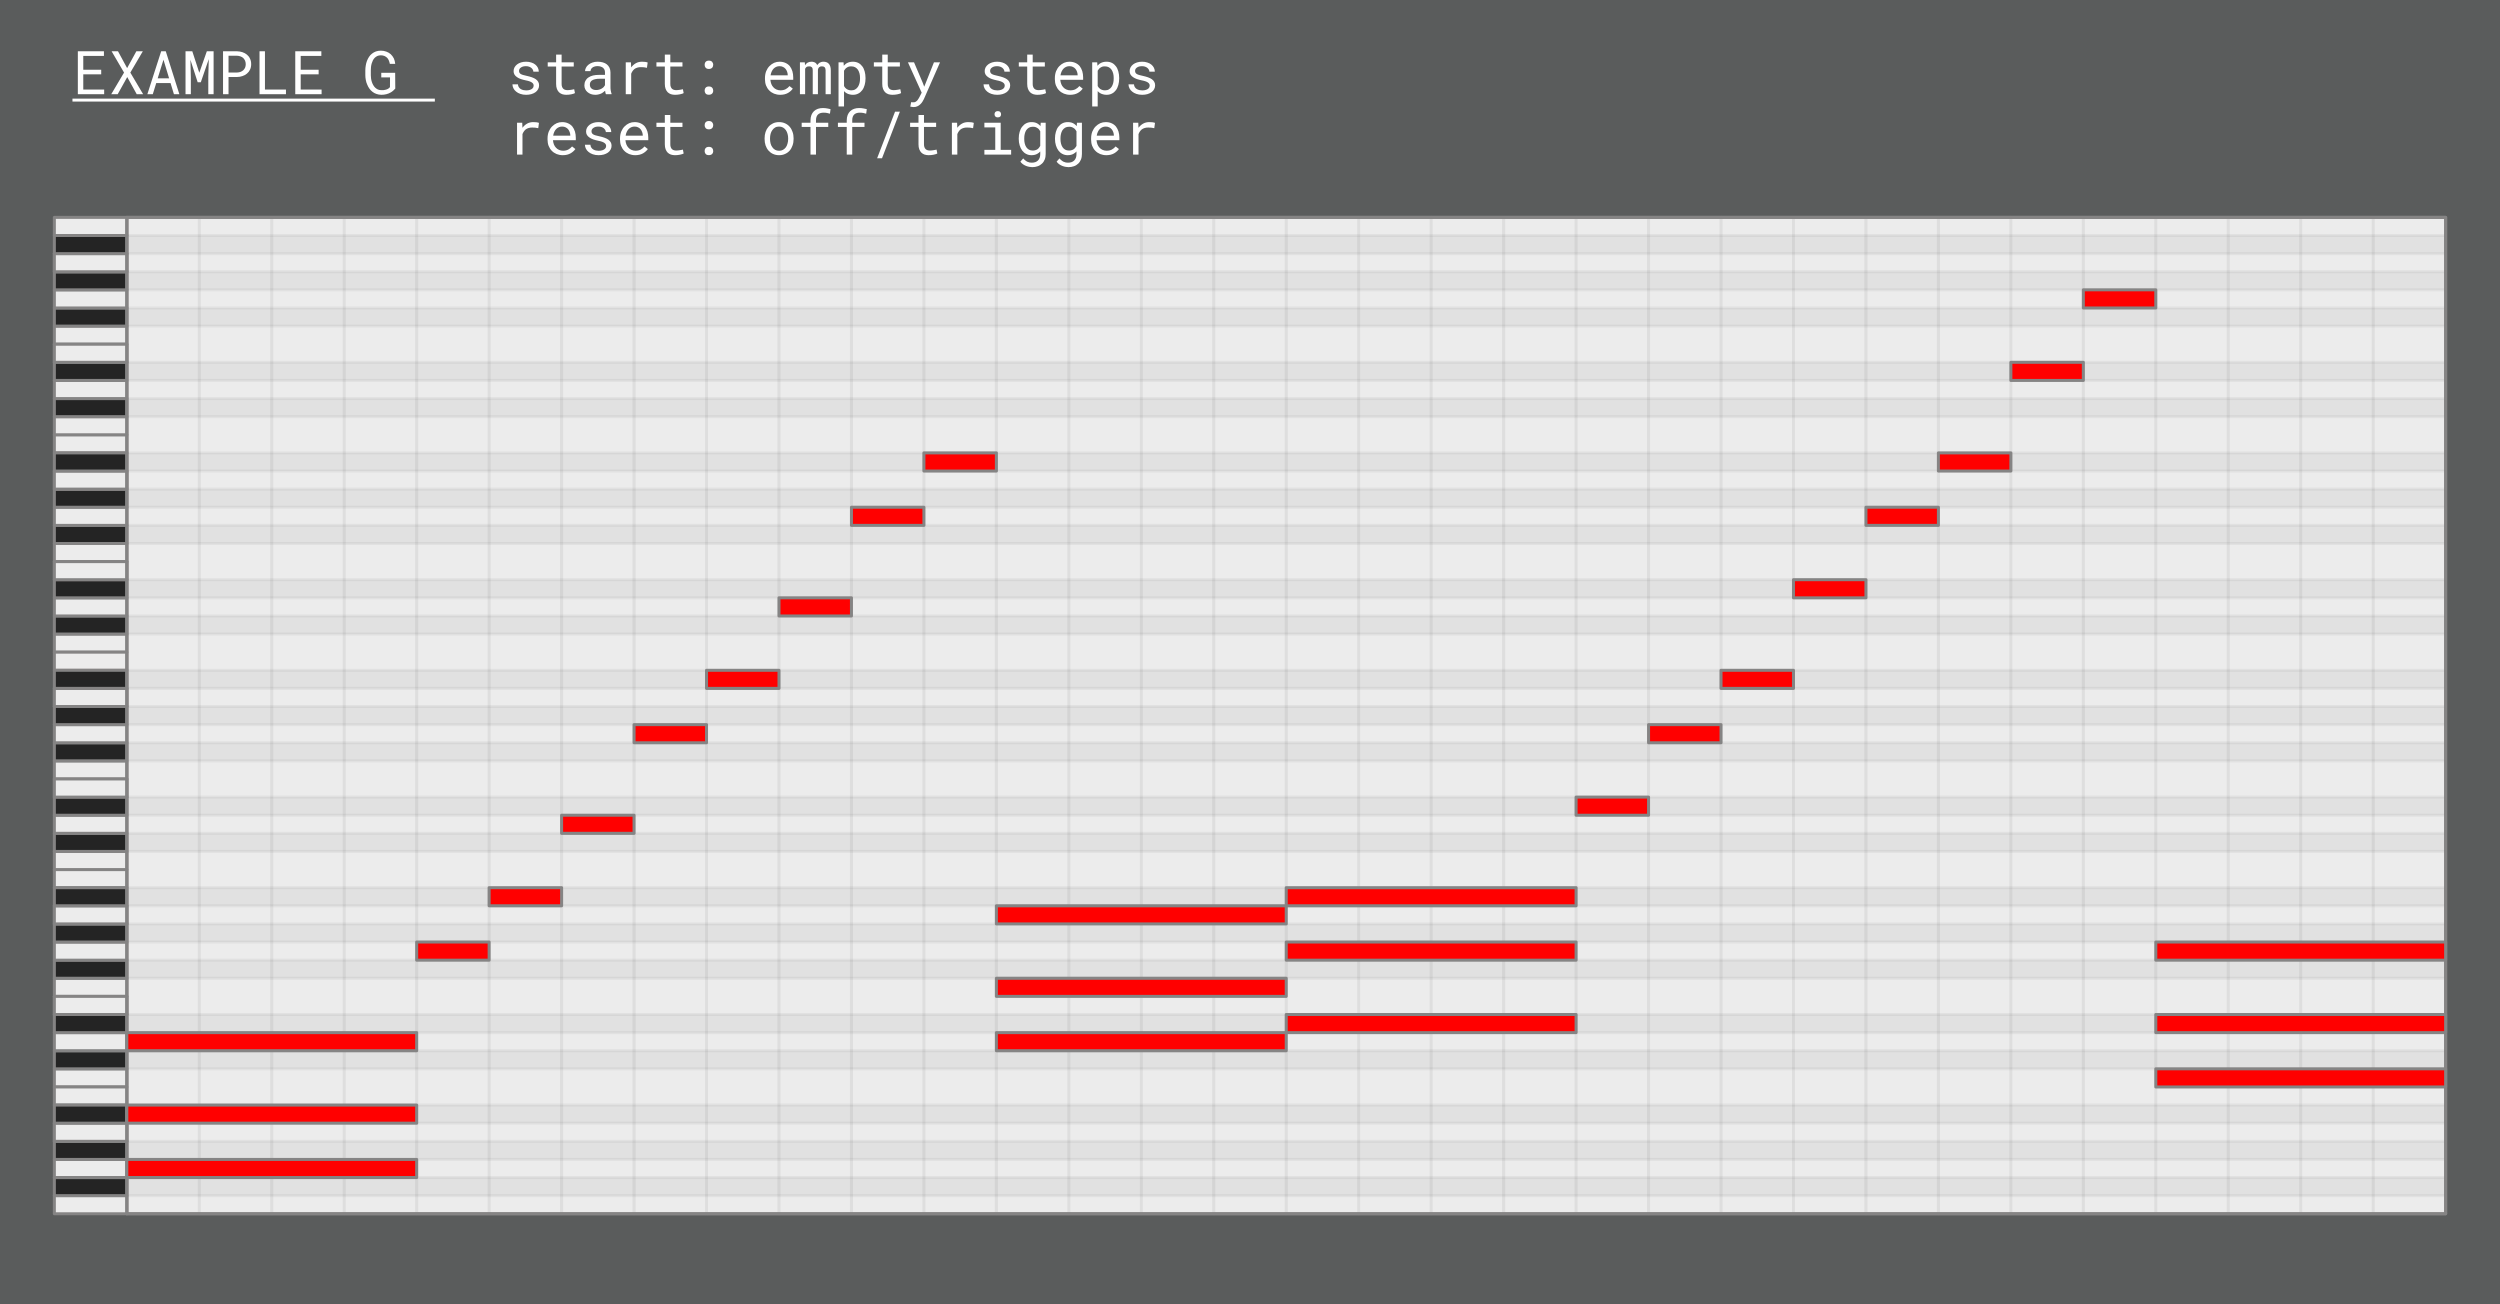 <?xml version="1.0" encoding="UTF-8" standalone="no"?>
<!DOCTYPE svg PUBLIC "-//W3C//DTD SVG 1.1//EN" "http://www.w3.org/Graphics/SVG/1.1/DTD/svg11.dtd">
<svg width="100%" height="100%" viewBox="0 0 414 216" version="1.1" xmlns="http://www.w3.org/2000/svg" xmlns:xlink="http://www.w3.org/1999/xlink" xml:space="preserve" xmlns:serif="http://www.serif.com/" style="fill-rule:evenodd;clip-rule:evenodd;stroke-linecap:round;stroke-linejoin:round;stroke-miterlimit:1.5;">
    <rect id="background--Rectangle-" serif:id="background (Rectangle)" x="-0" y="-0" width="414" height="216" style="fill:rgb(90,92,92);"/>
    <g id="Piano-grid" serif:id="Piano/grid">
        <g id="grid">
            <rect x="21" y="36" width="384" height="165" style="fill:rgb(236,236,236);stroke:rgb(133,132,132);stroke-width:0.5px;"/>
            <path d="M33,36L33,201" style="fill:none;stroke:rgb(133,132,132);stroke-opacity:0.14;stroke-width:0.5px;"/>
            <path d="M81,36L81,201" style="fill:none;stroke:rgb(133,132,132);stroke-opacity:0.14;stroke-width:0.5px;"/>
            <path d="M129,36L129,201" style="fill:none;stroke:rgb(133,132,132);stroke-opacity:0.14;stroke-width:0.5px;"/>
            <path d="M177,36L177,201" style="fill:none;stroke:rgb(133,132,132);stroke-opacity:0.14;stroke-width:0.5px;"/>
            <path d="M225,36L225,201" style="fill:none;stroke:rgb(133,132,132);stroke-opacity:0.14;stroke-width:0.5px;"/>
            <path d="M273,36L273,201" style="fill:none;stroke:rgb(133,132,132);stroke-opacity:0.14;stroke-width:0.5px;"/>
            <path d="M321,36L321,201" style="fill:none;stroke:rgb(133,132,132);stroke-opacity:0.14;stroke-width:0.5px;"/>
            <path d="M369,36L369,201" style="fill:none;stroke:rgb(133,132,132);stroke-opacity:0.14;stroke-width:0.5px;"/>
            <path d="M45,36L45,201" style="fill:none;stroke:rgb(133,132,132);stroke-opacity:0.14;stroke-width:0.5px;"/>
            <path d="M93,36L93,201" style="fill:none;stroke:rgb(133,132,132);stroke-opacity:0.14;stroke-width:0.5px;"/>
            <path d="M141,36L141,201" style="fill:none;stroke:rgb(133,132,132);stroke-opacity:0.14;stroke-width:0.5px;"/>
            <path d="M189,36L189,201" style="fill:none;stroke:rgb(133,132,132);stroke-opacity:0.14;stroke-width:0.5px;"/>
            <path d="M237,36L237,201" style="fill:none;stroke:rgb(133,132,132);stroke-opacity:0.14;stroke-width:0.5px;"/>
            <path d="M285,36L285,201" style="fill:none;stroke:rgb(133,132,132);stroke-opacity:0.14;stroke-width:0.5px;"/>
            <path d="M333,36L333,201" style="fill:none;stroke:rgb(133,132,132);stroke-opacity:0.14;stroke-width:0.5px;"/>
            <path d="M381,36L381,201" style="fill:none;stroke:rgb(133,132,132);stroke-opacity:0.14;stroke-width:0.5px;"/>
            <path d="M57,36L57,201" style="fill:none;stroke:rgb(133,132,132);stroke-opacity:0.14;stroke-width:0.5px;"/>
            <path d="M69,36L69,201" style="fill:none;stroke:rgb(133,132,132);stroke-opacity:0.14;stroke-width:0.5px;"/>
            <path d="M117,36L117,201" style="fill:none;stroke:rgb(133,132,132);stroke-opacity:0.14;stroke-width:0.5px;"/>
            <path d="M165,36L165,201" style="fill:none;stroke:rgb(133,132,132);stroke-opacity:0.14;stroke-width:0.5px;"/>
            <path d="M213,36L213,201" style="fill:none;stroke:rgb(133,132,132);stroke-opacity:0.14;stroke-width:0.5px;"/>
            <path d="M261,36L261,201" style="fill:none;stroke:rgb(133,132,132);stroke-opacity:0.14;stroke-width:0.5px;"/>
            <path d="M309,36L309,201" style="fill:none;stroke:rgb(133,132,132);stroke-opacity:0.14;stroke-width:0.5px;"/>
            <path d="M357,36L357,201" style="fill:none;stroke:rgb(133,132,132);stroke-opacity:0.14;stroke-width:0.5px;"/>
            <path d="M105,36L105,201" style="fill:none;stroke:rgb(133,132,132);stroke-opacity:0.14;stroke-width:0.5px;"/>
            <path d="M153,36L153,201" style="fill:none;stroke:rgb(133,132,132);stroke-opacity:0.14;stroke-width:0.5px;"/>
            <path d="M201,36L201,201" style="fill:none;stroke:rgb(133,132,132);stroke-opacity:0.14;stroke-width:0.5px;"/>
            <path d="M249,36L249,201" style="fill:none;stroke:rgb(133,132,132);stroke-opacity:0.14;stroke-width:0.5px;"/>
            <path d="M297,36L297,201" style="fill:none;stroke:rgb(133,132,132);stroke-opacity:0.14;stroke-width:0.5px;"/>
            <path d="M345,36L345,201" style="fill:none;stroke:rgb(133,132,132);stroke-opacity:0.14;stroke-width:0.5px;"/>
            <path d="M393,36L393,201" style="fill:none;stroke:rgb(133,132,132);stroke-opacity:0.14;stroke-width:0.5px;"/>
        </g>
        <rect x="21" y="102" width="384" height="3" style="fill-opacity:0.05;stroke:black;stroke-opacity:0.05;stroke-width:0.5px;"/>
        <rect x="21" y="66" width="384" height="3" style="fill-opacity:0.05;stroke:black;stroke-opacity:0.05;stroke-width:0.5px;"/>
        <rect x="21" y="138" width="384" height="3" style="fill-opacity:0.05;stroke:black;stroke-opacity:0.05;stroke-width:0.5px;"/>
        <rect x="21" y="174" width="384" height="3" style="fill-opacity:0.05;stroke:black;stroke-opacity:0.05;stroke-width:0.5px;"/>
        <rect x="21" y="96" width="384" height="3" style="fill-opacity:0.05;stroke:black;stroke-opacity:0.05;stroke-width:0.5px;"/>
        <rect x="21" y="60" width="384" height="3" style="fill-opacity:0.05;stroke:black;stroke-opacity:0.05;stroke-width:0.5px;"/>
        <rect x="21" y="132" width="384" height="3" style="fill-opacity:0.05;stroke:black;stroke-opacity:0.05;stroke-width:0.5px;"/>
        <rect x="21" y="168" width="384" height="3" style="fill-opacity:0.05;stroke:black;stroke-opacity:0.05;stroke-width:0.5px;"/>
        <rect x="21" y="87" width="384" height="3" style="fill-opacity:0.05;stroke:black;stroke-opacity:0.05;stroke-width:0.5px;"/>
        <rect x="21" y="51" width="384" height="3" style="fill-opacity:0.05;stroke:black;stroke-opacity:0.05;stroke-width:0.5px;"/>
        <rect x="21" y="45" width="384" height="3" style="fill-opacity:0.05;stroke:black;stroke-opacity:0.05;stroke-width:0.5px;"/>
        <rect x="21" y="39" width="384" height="3" style="fill-opacity:0.05;stroke:black;stroke-opacity:0.05;stroke-width:0.5px;"/>
        <rect x="21" y="123" width="384" height="3" style="fill-opacity:0.05;stroke:black;stroke-opacity:0.05;stroke-width:0.5px;"/>
        <rect x="21" y="159" width="384" height="3" style="fill-opacity:0.05;stroke:black;stroke-opacity:0.05;stroke-width:0.5px;"/>
        <rect x="21" y="111" width="384" height="3" style="fill-opacity:0.05;stroke:black;stroke-opacity:0.05;stroke-width:0.5px;"/>
        <rect x="21" y="75" width="384" height="3" style="fill-opacity:0.05;stroke:black;stroke-opacity:0.05;stroke-width:0.5px;"/>
        <rect x="21" y="147" width="384" height="3" style="fill-opacity:0.05;stroke:black;stroke-opacity:0.05;stroke-width:0.5px;"/>
        <rect x="21" y="183" width="384" height="3" style="fill-opacity:0.05;stroke:black;stroke-opacity:0.05;stroke-width:0.5px;"/>
        <rect x="21" y="117" width="384" height="3" style="fill-opacity:0.05;stroke:black;stroke-opacity:0.05;stroke-width:0.5px;"/>
        <rect x="21" y="81" width="384" height="3" style="fill-opacity:0.05;stroke:black;stroke-opacity:0.05;stroke-width:0.5px;"/>
        <rect x="21" y="153" width="384" height="3" style="fill-opacity:0.05;stroke:black;stroke-opacity:0.05;stroke-width:0.5px;"/>
        <rect x="21" y="189" width="384" height="3" style="fill-opacity:0.05;stroke:black;stroke-opacity:0.05;stroke-width:0.5px;"/>
        <rect x="21" y="195" width="384" height="3" style="fill-opacity:0.05;stroke:black;stroke-opacity:0.05;stroke-width:0.5px;"/>
        <g id="piano-roll" serif:id="piano roll">
            <rect x="9" y="105" width="12" height="3" style="fill:rgb(236,236,236);stroke:rgb(133,132,132);stroke-width:0.5px;"/>
            <rect x="9" y="102" width="12" height="3" style="fill:rgb(36,36,36);stroke:rgb(133,132,132);stroke-width:0.5px;"/>
            <rect x="9" y="99" width="12" height="3" style="fill:rgb(236,236,236);stroke:rgb(133,132,132);stroke-width:0.5px;"/>
            <rect x="9" y="93" width="12" height="3" style="fill:rgb(236,236,236);stroke:rgb(133,132,132);stroke-width:0.5px;"/>
            <rect x="9" y="96" width="12" height="3" style="fill:rgb(36,36,36);stroke:rgb(133,132,132);stroke-width:0.5px;"/>
            <rect x="9" y="90" width="12" height="3" style="fill:rgb(236,236,236);stroke:rgb(133,132,132);stroke-width:0.5px;"/>
            <rect x="9" y="87" width="12" height="3" style="fill:rgb(36,36,36);stroke:rgb(133,132,132);stroke-width:0.5px;"/>
            <rect x="9" y="84" width="12" height="3" style="fill:rgb(236,236,236);stroke:rgb(133,132,132);stroke-width:0.5px;"/>
            <rect x="9" y="81" width="12" height="3" style="fill:rgb(36,36,36);stroke:rgb(133,132,132);stroke-width:0.5px;"/>
            <rect x="9" y="78" width="12" height="3" style="fill:rgb(236,236,236);stroke:rgb(133,132,132);stroke-width:0.5px;"/>
            <rect x="9" y="93" width="12" height="3" style="fill:rgb(236,236,236);stroke:rgb(133,132,132);stroke-width:0.5px;"/>
            <rect x="9" y="78" width="12" height="3" style="fill:rgb(236,236,236);stroke:rgb(133,132,132);stroke-width:0.5px;"/>
            <rect x="9" y="72" width="12" height="3" style="fill:rgb(236,236,236);stroke:rgb(133,132,132);stroke-width:0.5px;"/>
            <rect x="9" y="75" width="12" height="3" style="fill:rgb(36,36,36);stroke:rgb(133,132,132);stroke-width:0.5px;"/>
            <rect x="9" y="69" width="12" height="3" style="fill:rgb(236,236,236);stroke:rgb(133,132,132);stroke-width:0.5px;"/>
            <rect x="9" y="66" width="12" height="3" style="fill:rgb(36,36,36);stroke:rgb(133,132,132);stroke-width:0.5px;"/>
            <rect x="9" y="63" width="12" height="3" style="fill:rgb(236,236,236);stroke:rgb(133,132,132);stroke-width:0.5px;"/>
            <rect x="9" y="57" width="12" height="3" style="fill:rgb(236,236,236);stroke:rgb(133,132,132);stroke-width:0.5px;"/>
            <rect x="9" y="60" width="12" height="3" style="fill:rgb(36,36,36);stroke:rgb(133,132,132);stroke-width:0.5px;"/>
            <rect x="9" y="54" width="12" height="3" style="fill:rgb(236,236,236);stroke:rgb(133,132,132);stroke-width:0.5px;"/>
            <rect x="9" y="51" width="12" height="3" style="fill:rgb(36,36,36);stroke:rgb(133,132,132);stroke-width:0.5px;"/>
            <rect x="9" y="48" width="12" height="3" style="fill:rgb(236,236,236);stroke:rgb(133,132,132);stroke-width:0.5px;"/>
            <rect x="9" y="45" width="12" height="3" style="fill:rgb(36,36,36);stroke:rgb(133,132,132);stroke-width:0.5px;"/>
            <rect x="9" y="42" width="12" height="3" style="fill:rgb(236,236,236);stroke:rgb(133,132,132);stroke-width:0.5px;"/>
            <rect x="9" y="57" width="12" height="3" style="fill:rgb(236,236,236);stroke:rgb(133,132,132);stroke-width:0.5px;"/>
            <rect x="9" y="42" width="12" height="3" style="fill:rgb(236,236,236);stroke:rgb(133,132,132);stroke-width:0.5px;"/>
            <rect x="9" y="36" width="12" height="3" style="fill:rgb(236,236,236);stroke:rgb(133,132,132);stroke-width:0.5px;"/>
            <rect x="9" y="39" width="12" height="3" style="fill:rgb(36,36,36);stroke:rgb(133,132,132);stroke-width:0.5px;"/>
            <rect x="9" y="177" width="12" height="3" style="fill:rgb(236,236,236);stroke:rgb(133,132,132);stroke-width:0.5px;"/>
            <rect x="9" y="174" width="12" height="3" style="fill:rgb(36,36,36);stroke:rgb(133,132,132);stroke-width:0.5px;"/>
            <rect x="9" y="171" width="12" height="3" style="fill:rgb(236,236,236);stroke:rgb(133,132,132);stroke-width:0.5px;"/>
            <rect x="9" y="165" width="12" height="3" style="fill:rgb(236,236,236);stroke:rgb(133,132,132);stroke-width:0.5px;"/>
            <rect x="9" y="168" width="12" height="3" style="fill:rgb(36,36,36);stroke:rgb(133,132,132);stroke-width:0.5px;"/>
            <rect x="9" y="162" width="12" height="3" style="fill:rgb(236,236,236);stroke:rgb(133,132,132);stroke-width:0.5px;"/>
            <rect x="9" y="159" width="12" height="3" style="fill:rgb(36,36,36);stroke:rgb(133,132,132);stroke-width:0.5px;"/>
            <rect x="9" y="156" width="12" height="3" style="fill:rgb(236,236,236);stroke:rgb(133,132,132);stroke-width:0.5px;"/>
            <rect x="9" y="153" width="12" height="3" style="fill:rgb(36,36,36);stroke:rgb(133,132,132);stroke-width:0.5px;"/>
            <rect x="9" y="150" width="12" height="3" style="fill:rgb(236,236,236);stroke:rgb(133,132,132);stroke-width:0.5px;"/>
            <rect x="9" y="165" width="12" height="3" style="fill:rgb(236,236,236);stroke:rgb(133,132,132);stroke-width:0.5px;"/>
            <rect x="9" y="150" width="12" height="3" style="fill:rgb(236,236,236);stroke:rgb(133,132,132);stroke-width:0.5px;"/>
            <rect x="9" y="144" width="12" height="3" style="fill:rgb(236,236,236);stroke:rgb(133,132,132);stroke-width:0.5px;"/>
            <rect x="9" y="147" width="12" height="3" style="fill:rgb(36,36,36);stroke:rgb(133,132,132);stroke-width:0.5px;"/>
            <rect x="9" y="141" width="12" height="3" style="fill:rgb(236,236,236);stroke:rgb(133,132,132);stroke-width:0.5px;"/>
            <rect x="9" y="138" width="12" height="3" style="fill:rgb(36,36,36);stroke:rgb(133,132,132);stroke-width:0.5px;"/>
            <rect x="9" y="135" width="12" height="3" style="fill:rgb(236,236,236);stroke:rgb(133,132,132);stroke-width:0.5px;"/>
            <rect x="9" y="129" width="12" height="3" style="fill:rgb(236,236,236);stroke:rgb(133,132,132);stroke-width:0.5px;"/>
            <rect x="9" y="132" width="12" height="3" style="fill:rgb(36,36,36);stroke:rgb(133,132,132);stroke-width:0.5px;"/>
            <rect x="9" y="126" width="12" height="3" style="fill:rgb(236,236,236);stroke:rgb(133,132,132);stroke-width:0.5px;"/>
            <rect x="9" y="123" width="12" height="3" style="fill:rgb(36,36,36);stroke:rgb(133,132,132);stroke-width:0.5px;"/>
            <rect x="9" y="120" width="12" height="3" style="fill:rgb(236,236,236);stroke:rgb(133,132,132);stroke-width:0.5px;"/>
            <rect x="9" y="117" width="12" height="3" style="fill:rgb(36,36,36);stroke:rgb(133,132,132);stroke-width:0.5px;"/>
            <rect x="9" y="114" width="12" height="3" style="fill:rgb(236,236,236);stroke:rgb(133,132,132);stroke-width:0.5px;"/>
            <rect x="9" y="129" width="12" height="3" style="fill:rgb(236,236,236);stroke:rgb(133,132,132);stroke-width:0.5px;"/>
            <rect x="9" y="114" width="12" height="3" style="fill:rgb(236,236,236);stroke:rgb(133,132,132);stroke-width:0.5px;"/>
            <rect x="9" y="108" width="12" height="3" style="fill:rgb(236,236,236);stroke:rgb(133,132,132);stroke-width:0.5px;"/>
            <rect x="9" y="111" width="12" height="3" style="fill:rgb(36,36,36);stroke:rgb(133,132,132);stroke-width:0.5px;"/>
            <rect x="9" y="198" width="12" height="3" style="fill:rgb(236,236,236);stroke:rgb(133,132,132);stroke-width:0.5px;"/>
            <rect x="9" y="195" width="12" height="3" style="fill:rgb(36,36,36);stroke:rgb(133,132,132);stroke-width:0.5px;"/>
            <rect x="9" y="192" width="12" height="3" style="fill:rgb(236,236,236);stroke:rgb(133,132,132);stroke-width:0.5px;"/>
            <rect x="9" y="189" width="12" height="3" style="fill:rgb(36,36,36);stroke:rgb(133,132,132);stroke-width:0.5px;"/>
            <rect x="9" y="186" width="12" height="3" style="fill:rgb(236,236,236);stroke:rgb(133,132,132);stroke-width:0.5px;"/>
            <rect x="9" y="186" width="12" height="3" style="fill:rgb(236,236,236);stroke:rgb(133,132,132);stroke-width:0.5px;"/>
            <rect x="9" y="180" width="12" height="3" style="fill:rgb(236,236,236);stroke:rgb(133,132,132);stroke-width:0.5px;"/>
            <rect x="9" y="183" width="12" height="3" style="fill:rgb(36,36,36);stroke:rgb(133,132,132);stroke-width:0.5px;"/>
        </g>
        <rect id="Border" x="21" y="36" width="384" height="165" style="fill:none;stroke:rgb(133,132,132);stroke-width:0.5px;"/>
    </g>
    <g id="G-blank-stop" serif:id="G blank/stop">
        <rect x="21" y="192" width="48" height="3" style="fill:rgb(255,0,0);stroke:rgb(133,132,132);stroke-width:0.5px;"/>
        <rect x="165" y="171" width="48" height="3" style="fill:rgb(255,0,0);stroke:rgb(133,132,132);stroke-width:0.5px;"/>
        <rect x="357" y="177" width="48" height="3" style="fill:rgb(255,0,0);stroke:rgb(133,132,132);stroke-width:0.5px;"/>
        <rect x="213" y="168" width="48" height="3" style="fill:rgb(255,0,0);stroke:rgb(133,132,132);stroke-width:0.5px;"/>
        <rect x="21" y="183" width="48" height="3" style="fill:rgb(255,0,0);stroke:rgb(133,132,132);stroke-width:0.5px;"/>
        <rect x="165" y="162" width="48" height="3" style="fill:rgb(255,0,0);stroke:rgb(133,132,132);stroke-width:0.5px;"/>
        <rect x="357" y="168" width="48" height="3" style="fill:rgb(255,0,0);stroke:rgb(133,132,132);stroke-width:0.5px;"/>
        <rect x="213" y="156" width="48" height="3" style="fill:rgb(255,0,0);stroke:rgb(133,132,132);stroke-width:0.5px;"/>
        <rect x="21" y="171" width="48" height="3" style="fill:rgb(255,0,0);stroke:rgb(133,132,132);stroke-width:0.5px;"/>
        <rect x="69" y="156" width="12" height="3" style="fill:rgb(255,0,0);stroke:rgb(133,132,132);stroke-width:0.5px;"/>
        <rect x="261" y="132" width="12" height="3" style="fill:rgb(255,0,0);stroke:rgb(133,132,132);stroke-width:0.5px;"/>
        <rect x="81" y="147" width="12" height="3" style="fill:rgb(255,0,0);stroke:rgb(133,132,132);stroke-width:0.5px;"/>
        <rect x="273" y="120" width="12" height="3" style="fill:rgb(255,0,0);stroke:rgb(133,132,132);stroke-width:0.5px;"/>
        <rect x="93" y="135" width="12" height="3" style="fill:rgb(255,0,0);stroke:rgb(133,132,132);stroke-width:0.5px;"/>
        <rect x="285" y="111" width="12" height="3" style="fill:rgb(255,0,0);stroke:rgb(133,132,132);stroke-width:0.5px;"/>
        <rect x="105" y="120" width="12" height="3" style="fill:rgb(255,0,0);stroke:rgb(133,132,132);stroke-width:0.5px;"/>
        <rect x="297" y="96" width="12" height="3" style="fill:rgb(255,0,0);stroke:rgb(133,132,132);stroke-width:0.5px;"/>
        <rect x="117" y="111" width="12" height="3" style="fill:rgb(255,0,0);stroke:rgb(133,132,132);stroke-width:0.5px;"/>
        <rect x="309" y="84" width="12" height="3" style="fill:rgb(255,0,0);stroke:rgb(133,132,132);stroke-width:0.5px;"/>
        <rect x="129" y="99" width="12" height="3" style="fill:rgb(255,0,0);stroke:rgb(133,132,132);stroke-width:0.5px;"/>
        <rect x="321" y="75" width="12" height="3" style="fill:rgb(255,0,0);stroke:rgb(133,132,132);stroke-width:0.5px;"/>
        <rect x="141" y="84" width="12" height="3" style="fill:rgb(255,0,0);stroke:rgb(133,132,132);stroke-width:0.5px;"/>
        <rect x="333" y="60" width="12" height="3" style="fill:rgb(255,0,0);stroke:rgb(133,132,132);stroke-width:0.5px;"/>
        <rect x="153" y="75" width="12" height="3" style="fill:rgb(255,0,0);stroke:rgb(133,132,132);stroke-width:0.5px;"/>
        <rect x="345" y="48" width="12" height="3" style="fill:rgb(255,0,0);stroke:rgb(133,132,132);stroke-width:0.5px;"/>
        <rect x="165" y="150" width="48" height="3" style="fill:rgb(255,0,0);stroke:rgb(133,132,132);stroke-width:0.5px;"/>
        <rect x="357" y="156" width="48" height="3" style="fill:rgb(255,0,0);stroke:rgb(133,132,132);stroke-width:0.5px;"/>
        <rect x="213" y="147" width="48" height="3" style="fill:rgb(255,0,0);stroke:rgb(133,132,132);stroke-width:0.5px;"/>
        <g transform="matrix(1,0,0,1,30.635,-177.873)">
            <g transform="matrix(10,0,0,10,-18.635,193.473)">
                <path d="M0.476,-0.329L0.476,-0.405L0.179,-0.405L0.179,-0.634L0.521,-0.634L0.521,-0.711L0.089,-0.711L0.089,-0L0.525,-0L0.525,-0.077L0.179,-0.077L0.179,-0.329L0.476,-0.329Z" style="fill:white;fill-rule:nonzero;"/>
            </g>
            <g transform="matrix(10,0,0,10,-12.634,193.473)">
                <path d="M0.305,-0.432L0.154,-0.711L0.048,-0.711L0.254,-0.358L0.042,-0L0.149,-0L0.307,-0.284L0.464,-0L0.57,-0L0.358,-0.358L0.565,-0.711L0.458,-0.711L0.305,-0.432Z" style="fill:white;fill-rule:nonzero;"/>
            </g>
            <g transform="matrix(10,0,0,10,-6.633,193.473)">
                <path d="M0.424,-0.184L0.48,-0L0.57,-0L0.345,-0.711L0.269,-0.711L0.04,-0L0.13,-0L0.187,-0.184L0.424,-0.184ZM0.211,-0.263L0.307,-0.571L0.4,-0.263L0.211,-0.263Z" style="fill:white;fill-rule:nonzero;"/>
            </g>
            <g transform="matrix(10,0,0,10,-0.632,193.473)">
                <path d="M0.184,-0.711L0.072,-0.711L0.072,-0L0.16,-0L0.16,-0.284L0.153,-0.57L0.273,-0.198L0.325,-0.198L0.457,-0.581L0.449,-0.284L0.449,-0L0.537,-0L0.537,-0.711L0.425,-0.711L0.3,-0.355L0.184,-0.711Z" style="fill:white;fill-rule:nonzero;"/>
            </g>
            <g transform="matrix(10,0,0,10,5.369,193.473)">
                <path d="M0.184,-0.285L0.324,-0.285C0.356,-0.285 0.386,-0.29 0.414,-0.3C0.443,-0.309 0.468,-0.323 0.489,-0.341C0.511,-0.359 0.528,-0.381 0.54,-0.407C0.553,-0.433 0.559,-0.463 0.559,-0.498C0.559,-0.532 0.553,-0.562 0.54,-0.588C0.528,-0.615 0.511,-0.637 0.489,-0.655C0.468,-0.673 0.443,-0.686 0.414,-0.696C0.386,-0.705 0.356,-0.71 0.324,-0.711L0.093,-0.711L0.093,-0L0.184,-0L0.184,-0.285ZM0.184,-0.359L0.184,-0.637L0.324,-0.637C0.345,-0.636 0.364,-0.633 0.382,-0.626C0.399,-0.62 0.415,-0.611 0.428,-0.599C0.44,-0.587 0.45,-0.572 0.458,-0.555C0.465,-0.537 0.469,-0.518 0.469,-0.497C0.469,-0.475 0.465,-0.456 0.458,-0.439C0.45,-0.422 0.44,-0.408 0.427,-0.396C0.414,-0.385 0.399,-0.376 0.381,-0.369C0.364,-0.363 0.345,-0.36 0.324,-0.359L0.184,-0.359Z" style="fill:white;fill-rule:nonzero;"/>
            </g>
            <g transform="matrix(10,0,0,10,11.37,193.473)">
                <path d="M0.187,-0.077L0.187,-0.711L0.097,-0.711L0.097,-0L0.535,-0L0.535,-0.077L0.187,-0.077Z" style="fill:white;fill-rule:nonzero;"/>
            </g>
            <g transform="matrix(10,0,0,10,17.371,193.473)">
                <path d="M0.476,-0.329L0.476,-0.405L0.179,-0.405L0.179,-0.634L0.521,-0.634L0.521,-0.711L0.089,-0.711L0.089,-0L0.525,-0L0.525,-0.077L0.179,-0.077L0.179,-0.329L0.476,-0.329Z" style="fill:white;fill-rule:nonzero;"/>
            </g>
            <g transform="matrix(10,0,0,10,29.373,193.473)">
                <path d="M0.545,-0.093L0.543,-0.354L0.313,-0.354L0.313,-0.278L0.458,-0.278L0.457,-0.118C0.449,-0.107 0.44,-0.099 0.429,-0.092C0.418,-0.085 0.406,-0.08 0.393,-0.076C0.38,-0.072 0.367,-0.07 0.354,-0.068C0.34,-0.067 0.327,-0.067 0.315,-0.067C0.293,-0.067 0.274,-0.071 0.257,-0.078C0.24,-0.086 0.226,-0.096 0.213,-0.108C0.2,-0.12 0.189,-0.135 0.18,-0.151C0.171,-0.167 0.163,-0.184 0.157,-0.203C0.151,-0.221 0.147,-0.24 0.144,-0.259C0.142,-0.278 0.14,-0.296 0.14,-0.314L0.14,-0.397C0.14,-0.415 0.141,-0.433 0.143,-0.452C0.145,-0.471 0.149,-0.49 0.154,-0.508C0.16,-0.526 0.166,-0.543 0.174,-0.56C0.182,-0.576 0.193,-0.591 0.205,-0.603C0.217,-0.615 0.232,-0.625 0.249,-0.633C0.265,-0.64 0.284,-0.644 0.306,-0.644C0.328,-0.644 0.348,-0.64 0.365,-0.633C0.382,-0.626 0.396,-0.616 0.409,-0.604C0.421,-0.592 0.431,-0.577 0.438,-0.559C0.445,-0.542 0.451,-0.523 0.455,-0.502L0.544,-0.502C0.541,-0.536 0.533,-0.566 0.521,-0.593C0.508,-0.619 0.491,-0.642 0.47,-0.662C0.449,-0.681 0.425,-0.695 0.397,-0.705C0.369,-0.716 0.338,-0.721 0.305,-0.721C0.275,-0.721 0.248,-0.716 0.224,-0.708C0.2,-0.699 0.179,-0.687 0.16,-0.672C0.14,-0.657 0.124,-0.639 0.11,-0.618C0.097,-0.597 0.085,-0.575 0.076,-0.551C0.067,-0.527 0.06,-0.502 0.056,-0.475C0.052,-0.449 0.049,-0.423 0.049,-0.396L0.049,-0.314C0.049,-0.287 0.052,-0.261 0.057,-0.235C0.062,-0.208 0.069,-0.183 0.08,-0.16C0.089,-0.136 0.102,-0.113 0.116,-0.093C0.131,-0.072 0.148,-0.055 0.167,-0.04C0.187,-0.024 0.209,-0.012 0.234,-0.004C0.258,0.005 0.285,0.009 0.314,0.01C0.343,0.01 0.371,0.007 0.397,0C0.424,-0.006 0.448,-0.017 0.471,-0.03C0.485,-0.038 0.497,-0.047 0.51,-0.058C0.522,-0.068 0.534,-0.08 0.545,-0.093Z" style="fill:white;fill-rule:nonzero;"/>
            </g>
            <g transform="matrix(10,0,0,10,53.377,193.473)">
                <path d="M0.436,-0.14C0.436,-0.132 0.434,-0.124 0.431,-0.116C0.428,-0.109 0.423,-0.102 0.417,-0.096C0.407,-0.086 0.393,-0.078 0.375,-0.072C0.357,-0.066 0.336,-0.063 0.312,-0.063C0.297,-0.063 0.281,-0.065 0.266,-0.068C0.25,-0.072 0.236,-0.077 0.223,-0.085C0.21,-0.093 0.199,-0.103 0.191,-0.116C0.182,-0.128 0.177,-0.144 0.176,-0.163L0.085,-0.163C0.085,-0.14 0.091,-0.118 0.101,-0.098C0.111,-0.077 0.126,-0.059 0.146,-0.043C0.165,-0.027 0.188,-0.014 0.216,-0.005C0.244,0.005 0.276,0.01 0.312,0.01C0.343,0.01 0.372,0.006 0.398,-0.001C0.425,-0.009 0.447,-0.02 0.466,-0.033C0.485,-0.047 0.5,-0.063 0.51,-0.083C0.521,-0.102 0.526,-0.123 0.526,-0.146C0.526,-0.168 0.522,-0.188 0.512,-0.204C0.503,-0.221 0.49,-0.235 0.472,-0.248C0.455,-0.26 0.433,-0.271 0.407,-0.28C0.382,-0.289 0.352,-0.297 0.32,-0.304C0.295,-0.309 0.275,-0.314 0.259,-0.319C0.242,-0.324 0.23,-0.33 0.22,-0.336C0.21,-0.343 0.204,-0.35 0.2,-0.358C0.196,-0.367 0.194,-0.376 0.194,-0.386C0.194,-0.396 0.196,-0.406 0.201,-0.416C0.206,-0.425 0.213,-0.433 0.223,-0.44C0.233,-0.448 0.245,-0.453 0.259,-0.458C0.274,-0.462 0.29,-0.464 0.31,-0.464C0.328,-0.464 0.345,-0.461 0.36,-0.456C0.374,-0.451 0.387,-0.444 0.397,-0.436C0.408,-0.427 0.416,-0.417 0.422,-0.406C0.428,-0.396 0.431,-0.384 0.431,-0.373L0.521,-0.373C0.521,-0.396 0.516,-0.418 0.506,-0.438C0.496,-0.458 0.482,-0.475 0.464,-0.49C0.446,-0.505 0.424,-0.517 0.397,-0.525C0.371,-0.534 0.342,-0.538 0.31,-0.538C0.279,-0.538 0.252,-0.534 0.226,-0.526C0.201,-0.518 0.179,-0.507 0.161,-0.493C0.143,-0.479 0.129,-0.462 0.119,-0.444C0.109,-0.425 0.104,-0.405 0.104,-0.383C0.104,-0.361 0.108,-0.342 0.118,-0.326C0.128,-0.309 0.142,-0.295 0.16,-0.283C0.177,-0.271 0.198,-0.26 0.223,-0.251C0.248,-0.243 0.276,-0.235 0.306,-0.229C0.331,-0.224 0.352,-0.219 0.368,-0.213C0.385,-0.207 0.398,-0.2 0.408,-0.193C0.418,-0.186 0.425,-0.178 0.43,-0.169C0.434,-0.161 0.436,-0.151 0.436,-0.14Z" style="fill:white;fill-rule:nonzero;"/>
            </g>
            <g transform="matrix(10,0,0,10,59.378,193.473)">
                <path d="M0.299,-0.656L0.208,-0.656L0.208,-0.528L0.069,-0.528L0.069,-0.458L0.208,-0.458L0.208,-0.171C0.208,-0.139 0.212,-0.111 0.221,-0.088C0.23,-0.065 0.241,-0.047 0.256,-0.032C0.271,-0.018 0.289,-0.007 0.309,-0C0.33,0.006 0.352,0.01 0.375,0.01C0.389,0.01 0.403,0.009 0.417,0.008C0.431,0.007 0.445,0.005 0.458,0.002C0.47,-0 0.482,-0.003 0.493,-0.007C0.503,-0.01 0.513,-0.014 0.52,-0.019L0.507,-0.083C0.502,-0.081 0.495,-0.08 0.486,-0.078C0.477,-0.076 0.468,-0.074 0.458,-0.073C0.448,-0.071 0.438,-0.07 0.428,-0.069C0.417,-0.067 0.407,-0.067 0.397,-0.067C0.384,-0.067 0.372,-0.069 0.36,-0.072C0.348,-0.075 0.337,-0.081 0.328,-0.089C0.319,-0.097 0.312,-0.107 0.307,-0.121C0.301,-0.134 0.299,-0.151 0.299,-0.171L0.299,-0.458L0.5,-0.458L0.5,-0.528L0.299,-0.528L0.299,-0.656Z" style="fill:white;fill-rule:nonzero;"/>
            </g>
            <g transform="matrix(10,0,0,10,65.379,193.473)">
                <path d="M0.432,-0L0.526,-0L0.526,-0.008C0.521,-0.022 0.516,-0.04 0.513,-0.059C0.509,-0.079 0.508,-0.098 0.508,-0.115L0.508,-0.361C0.508,-0.39 0.502,-0.416 0.492,-0.438C0.481,-0.461 0.466,-0.479 0.448,-0.494C0.429,-0.509 0.407,-0.52 0.381,-0.527C0.355,-0.534 0.327,-0.538 0.297,-0.538C0.264,-0.538 0.235,-0.534 0.209,-0.524C0.183,-0.515 0.161,-0.503 0.144,-0.489C0.125,-0.474 0.111,-0.457 0.102,-0.438C0.092,-0.42 0.087,-0.401 0.087,-0.382L0.178,-0.382C0.178,-0.393 0.18,-0.404 0.186,-0.414C0.191,-0.424 0.199,-0.433 0.208,-0.44C0.218,-0.448 0.23,-0.454 0.244,-0.458C0.259,-0.463 0.275,-0.465 0.292,-0.465C0.312,-0.465 0.329,-0.463 0.344,-0.458C0.36,-0.453 0.373,-0.446 0.384,-0.438C0.395,-0.428 0.403,-0.417 0.409,-0.405C0.415,-0.392 0.417,-0.378 0.417,-0.362L0.417,-0.32L0.319,-0.32C0.282,-0.32 0.249,-0.317 0.219,-0.31C0.189,-0.302 0.164,-0.292 0.143,-0.277C0.121,-0.263 0.105,-0.244 0.094,-0.223C0.082,-0.201 0.076,-0.175 0.076,-0.146C0.076,-0.124 0.08,-0.104 0.089,-0.085C0.098,-0.066 0.11,-0.049 0.126,-0.036C0.142,-0.022 0.161,-0.011 0.183,-0.002C0.206,0.006 0.231,0.01 0.259,0.01C0.277,0.01 0.293,0.008 0.308,0.004C0.323,0.001 0.338,-0.004 0.352,-0.01C0.365,-0.016 0.377,-0.024 0.388,-0.032C0.4,-0.04 0.41,-0.049 0.419,-0.058C0.42,-0.047 0.421,-0.036 0.424,-0.026C0.426,-0.015 0.429,-0.007 0.432,-0ZM0.272,-0.069C0.255,-0.069 0.239,-0.071 0.226,-0.076C0.213,-0.08 0.202,-0.087 0.193,-0.095C0.184,-0.103 0.177,-0.112 0.173,-0.123C0.169,-0.134 0.167,-0.146 0.167,-0.159C0.167,-0.173 0.169,-0.185 0.174,-0.196C0.179,-0.207 0.187,-0.216 0.196,-0.224C0.21,-0.235 0.228,-0.243 0.252,-0.248C0.275,-0.254 0.302,-0.256 0.333,-0.256L0.417,-0.256L0.417,-0.149C0.412,-0.139 0.405,-0.129 0.396,-0.119C0.387,-0.11 0.376,-0.101 0.364,-0.094C0.351,-0.086 0.337,-0.08 0.322,-0.076C0.306,-0.071 0.29,-0.069 0.272,-0.069Z" style="fill:white;fill-rule:nonzero;"/>
            </g>
            <g transform="matrix(10,0,0,10,71.379,193.473)">
                <path d="M0.431,-0.538C0.393,-0.538 0.358,-0.53 0.328,-0.513C0.298,-0.496 0.272,-0.473 0.251,-0.444L0.25,-0.458L0.247,-0.528L0.161,-0.528L0.161,-0L0.251,-0L0.251,-0.339C0.257,-0.355 0.265,-0.37 0.274,-0.383C0.283,-0.396 0.293,-0.407 0.305,-0.417C0.319,-0.427 0.334,-0.435 0.352,-0.44C0.37,-0.446 0.39,-0.448 0.412,-0.448C0.429,-0.448 0.446,-0.447 0.462,-0.446C0.477,-0.444 0.494,-0.441 0.512,-0.437L0.524,-0.525C0.515,-0.529 0.501,-0.532 0.483,-0.535C0.465,-0.537 0.448,-0.538 0.431,-0.538Z" style="fill:white;fill-rule:nonzero;"/>
            </g>
            <g transform="matrix(10,0,0,10,77.38,193.473)">
                <path d="M0.299,-0.656L0.208,-0.656L0.208,-0.528L0.069,-0.528L0.069,-0.458L0.208,-0.458L0.208,-0.171C0.208,-0.139 0.212,-0.111 0.221,-0.088C0.23,-0.065 0.241,-0.047 0.256,-0.032C0.271,-0.018 0.289,-0.007 0.309,-0C0.33,0.006 0.352,0.01 0.375,0.01C0.389,0.01 0.403,0.009 0.417,0.008C0.431,0.007 0.445,0.005 0.458,0.002C0.47,-0 0.482,-0.003 0.493,-0.007C0.503,-0.01 0.513,-0.014 0.52,-0.019L0.507,-0.083C0.502,-0.081 0.495,-0.08 0.486,-0.078C0.477,-0.076 0.468,-0.074 0.458,-0.073C0.448,-0.071 0.438,-0.07 0.428,-0.069C0.417,-0.067 0.407,-0.067 0.397,-0.067C0.384,-0.067 0.372,-0.069 0.36,-0.072C0.348,-0.075 0.337,-0.081 0.328,-0.089C0.319,-0.097 0.312,-0.107 0.307,-0.121C0.301,-0.134 0.299,-0.151 0.299,-0.171L0.299,-0.458L0.5,-0.458L0.5,-0.528L0.299,-0.528L0.299,-0.656Z" style="fill:white;fill-rule:nonzero;"/>
            </g>
            <g transform="matrix(10,0,0,10,83.382,193.473)">
                <path d="M0.267,-0.059C0.267,-0.04 0.273,-0.024 0.284,-0.01C0.296,0.003 0.314,0.009 0.337,0.009C0.361,0.009 0.378,0.003 0.391,-0.01C0.403,-0.023 0.409,-0.039 0.409,-0.059C0.409,-0.078 0.403,-0.095 0.391,-0.108C0.379,-0.122 0.361,-0.128 0.337,-0.128C0.314,-0.128 0.296,-0.122 0.284,-0.108C0.272,-0.094 0.267,-0.078 0.267,-0.059ZM0.267,-0.486C0.267,-0.467 0.273,-0.451 0.284,-0.438C0.296,-0.425 0.314,-0.418 0.337,-0.418C0.361,-0.418 0.378,-0.425 0.391,-0.438C0.403,-0.451 0.409,-0.467 0.409,-0.486C0.409,-0.506 0.403,-0.522 0.391,-0.536C0.379,-0.549 0.361,-0.556 0.337,-0.556C0.314,-0.556 0.296,-0.549 0.284,-0.536C0.272,-0.522 0.267,-0.506 0.267,-0.486Z" style="fill:white;fill-rule:nonzero;"/>
            </g>
            <g transform="matrix(10,0,0,10,95.383,193.473)">
                <path d="M0.318,0.01C0.37,0.01 0.413,-0.001 0.448,-0.021C0.483,-0.042 0.509,-0.066 0.527,-0.092L0.472,-0.135C0.455,-0.114 0.434,-0.097 0.409,-0.083C0.384,-0.07 0.355,-0.064 0.323,-0.064C0.299,-0.064 0.277,-0.069 0.256,-0.078C0.236,-0.087 0.219,-0.099 0.205,-0.115C0.191,-0.13 0.18,-0.147 0.172,-0.167C0.164,-0.187 0.159,-0.209 0.156,-0.235L0.156,-0.238L0.534,-0.238L0.534,-0.279C0.534,-0.316 0.529,-0.35 0.52,-0.381C0.51,-0.413 0.496,-0.44 0.478,-0.464C0.459,-0.487 0.435,-0.505 0.406,-0.518C0.378,-0.531 0.345,-0.538 0.307,-0.538C0.276,-0.538 0.247,-0.532 0.218,-0.52C0.189,-0.507 0.164,-0.489 0.141,-0.466C0.118,-0.443 0.1,-0.414 0.086,-0.381C0.073,-0.347 0.066,-0.309 0.066,-0.266L0.066,-0.246C0.066,-0.209 0.072,-0.175 0.084,-0.144C0.097,-0.112 0.114,-0.085 0.136,-0.063C0.158,-0.04 0.185,-0.022 0.216,-0.009C0.247,0.003 0.281,0.01 0.318,0.01ZM0.307,-0.464C0.33,-0.464 0.35,-0.46 0.366,-0.451C0.383,-0.443 0.397,-0.432 0.408,-0.418C0.419,-0.404 0.428,-0.388 0.434,-0.369C0.44,-0.351 0.443,-0.333 0.443,-0.317L0.443,-0.313L0.159,-0.313C0.163,-0.337 0.169,-0.358 0.178,-0.377C0.187,-0.396 0.198,-0.412 0.211,-0.425C0.224,-0.438 0.239,-0.447 0.255,-0.454C0.271,-0.461 0.288,-0.464 0.307,-0.464Z" style="fill:white;fill-rule:nonzero;"/>
            </g>
            <g transform="matrix(10,0,0,10,101.384,193.473)">
                <path d="M0.126,-0.528L0.045,-0.528L0.045,-0L0.131,-0L0.131,-0.42C0.133,-0.426 0.136,-0.431 0.139,-0.435C0.142,-0.44 0.146,-0.444 0.15,-0.447C0.155,-0.452 0.162,-0.455 0.17,-0.458C0.178,-0.46 0.188,-0.461 0.198,-0.461C0.208,-0.461 0.217,-0.46 0.224,-0.458C0.231,-0.455 0.237,-0.451 0.242,-0.446C0.247,-0.441 0.251,-0.434 0.254,-0.425C0.256,-0.417 0.257,-0.407 0.257,-0.396L0.257,-0L0.343,-0L0.343,-0.405C0.344,-0.413 0.346,-0.421 0.349,-0.427C0.352,-0.434 0.356,-0.44 0.361,-0.445C0.367,-0.45 0.373,-0.454 0.381,-0.457C0.389,-0.46 0.398,-0.461 0.409,-0.461C0.419,-0.461 0.428,-0.46 0.435,-0.458C0.443,-0.455 0.449,-0.451 0.455,-0.446C0.459,-0.44 0.463,-0.433 0.466,-0.425C0.468,-0.416 0.47,-0.407 0.47,-0.396L0.47,-0L0.556,-0L0.556,-0.395C0.556,-0.42 0.553,-0.442 0.547,-0.461C0.541,-0.479 0.533,-0.495 0.521,-0.506C0.511,-0.517 0.499,-0.525 0.484,-0.53C0.47,-0.535 0.453,-0.538 0.435,-0.538C0.422,-0.538 0.409,-0.536 0.398,-0.533C0.387,-0.529 0.377,-0.525 0.368,-0.52C0.361,-0.515 0.354,-0.509 0.348,-0.502C0.341,-0.496 0.336,-0.489 0.332,-0.481C0.328,-0.49 0.324,-0.497 0.319,-0.503C0.314,-0.51 0.308,-0.515 0.302,-0.52C0.293,-0.526 0.283,-0.53 0.272,-0.533C0.261,-0.537 0.248,-0.538 0.234,-0.538C0.21,-0.538 0.189,-0.532 0.171,-0.522C0.154,-0.512 0.14,-0.497 0.129,-0.479L0.126,-0.528Z" style="fill:white;fill-rule:nonzero;"/>
            </g>
            <g transform="matrix(10,0,0,10,107.385,193.473)">
                <path d="M0.084,0.203L0.175,0.203L0.175,-0.051C0.181,-0.044 0.188,-0.037 0.196,-0.031C0.203,-0.025 0.211,-0.02 0.22,-0.015C0.234,-0.007 0.249,-0.001 0.267,0.003C0.284,0.008 0.303,0.01 0.323,0.01C0.356,0.01 0.386,0.003 0.412,-0.011C0.438,-0.024 0.459,-0.043 0.477,-0.067C0.495,-0.091 0.508,-0.12 0.517,-0.153C0.526,-0.185 0.531,-0.221 0.531,-0.258L0.531,-0.269C0.531,-0.308 0.526,-0.344 0.517,-0.377C0.508,-0.41 0.495,-0.439 0.477,-0.462C0.459,-0.486 0.438,-0.505 0.412,-0.518C0.386,-0.531 0.356,-0.538 0.322,-0.538C0.303,-0.538 0.285,-0.536 0.268,-0.532C0.251,-0.528 0.236,-0.522 0.222,-0.514C0.212,-0.509 0.203,-0.503 0.195,-0.495C0.186,-0.488 0.179,-0.48 0.171,-0.471L0.167,-0.528L0.084,-0.528L0.084,0.203ZM0.44,-0.269L0.44,-0.258C0.44,-0.233 0.438,-0.208 0.432,-0.185C0.426,-0.161 0.417,-0.14 0.406,-0.123C0.394,-0.105 0.379,-0.09 0.361,-0.08C0.343,-0.069 0.321,-0.064 0.296,-0.064C0.28,-0.064 0.266,-0.066 0.253,-0.07C0.24,-0.074 0.229,-0.079 0.218,-0.086C0.209,-0.092 0.201,-0.099 0.194,-0.107C0.187,-0.116 0.18,-0.125 0.175,-0.135L0.175,-0.389C0.181,-0.4 0.188,-0.41 0.196,-0.419C0.204,-0.429 0.214,-0.436 0.224,-0.442C0.234,-0.449 0.244,-0.453 0.256,-0.457C0.268,-0.46 0.281,-0.461 0.295,-0.461C0.32,-0.461 0.342,-0.456 0.36,-0.446C0.379,-0.435 0.394,-0.421 0.406,-0.404C0.417,-0.386 0.426,-0.365 0.432,-0.342C0.438,-0.319 0.44,-0.294 0.44,-0.269Z" style="fill:white;fill-rule:nonzero;"/>
            </g>
            <g transform="matrix(10,0,0,10,113.386,193.473)">
                <path d="M0.299,-0.656L0.208,-0.656L0.208,-0.528L0.069,-0.528L0.069,-0.458L0.208,-0.458L0.208,-0.171C0.208,-0.139 0.212,-0.111 0.221,-0.088C0.23,-0.065 0.241,-0.047 0.256,-0.032C0.271,-0.018 0.289,-0.007 0.309,-0C0.33,0.006 0.352,0.01 0.375,0.01C0.389,0.01 0.403,0.009 0.417,0.008C0.431,0.007 0.445,0.005 0.458,0.002C0.47,-0 0.482,-0.003 0.493,-0.007C0.503,-0.01 0.513,-0.014 0.52,-0.019L0.507,-0.083C0.502,-0.081 0.495,-0.08 0.486,-0.078C0.477,-0.076 0.468,-0.074 0.458,-0.073C0.448,-0.071 0.438,-0.07 0.428,-0.069C0.417,-0.067 0.407,-0.067 0.397,-0.067C0.384,-0.067 0.372,-0.069 0.36,-0.072C0.348,-0.075 0.337,-0.081 0.328,-0.089C0.319,-0.097 0.312,-0.107 0.307,-0.121C0.301,-0.134 0.299,-0.151 0.299,-0.171L0.299,-0.458L0.5,-0.458L0.5,-0.528L0.299,-0.528L0.299,-0.656Z" style="fill:white;fill-rule:nonzero;"/>
            </g>
            <g transform="matrix(10,0,0,10,119.387,193.473)">
                <path d="M0.127,0.213C0.151,0.213 0.172,0.209 0.19,0.2C0.209,0.191 0.225,0.181 0.238,0.167C0.252,0.154 0.264,0.14 0.273,0.125C0.283,0.11 0.291,0.095 0.297,0.082L0.565,-0.528L0.464,-0.528L0.328,-0.186L0.303,-0.124L0.279,-0.188L0.134,-0.528L0.033,-0.528L0.261,-0.025L0.225,0.045C0.221,0.052 0.217,0.06 0.211,0.07C0.205,0.08 0.199,0.09 0.191,0.1C0.183,0.109 0.174,0.117 0.163,0.124C0.153,0.131 0.142,0.134 0.129,0.134C0.125,0.134 0.119,0.134 0.111,0.134C0.103,0.133 0.095,0.132 0.086,0.132L0.072,0.206C0.078,0.207 0.086,0.208 0.098,0.21C0.109,0.212 0.119,0.213 0.127,0.213Z" style="fill:white;fill-rule:nonzero;"/>
            </g>
            <g transform="matrix(10,0,0,10,131.389,193.473)">
                <path d="M0.436,-0.14C0.436,-0.132 0.434,-0.124 0.431,-0.116C0.428,-0.109 0.423,-0.102 0.417,-0.096C0.407,-0.086 0.393,-0.078 0.375,-0.072C0.357,-0.066 0.336,-0.063 0.312,-0.063C0.297,-0.063 0.281,-0.065 0.266,-0.068C0.25,-0.072 0.236,-0.077 0.223,-0.085C0.21,-0.093 0.199,-0.103 0.191,-0.116C0.182,-0.128 0.177,-0.144 0.176,-0.163L0.085,-0.163C0.085,-0.14 0.091,-0.118 0.101,-0.098C0.111,-0.077 0.126,-0.059 0.146,-0.043C0.165,-0.027 0.188,-0.014 0.216,-0.005C0.244,0.005 0.276,0.01 0.312,0.01C0.343,0.01 0.372,0.006 0.398,-0.001C0.425,-0.009 0.447,-0.02 0.466,-0.033C0.485,-0.047 0.5,-0.063 0.51,-0.083C0.521,-0.102 0.526,-0.123 0.526,-0.146C0.526,-0.168 0.522,-0.188 0.512,-0.204C0.503,-0.221 0.49,-0.235 0.472,-0.248C0.455,-0.26 0.433,-0.271 0.407,-0.28C0.382,-0.289 0.352,-0.297 0.32,-0.304C0.295,-0.309 0.275,-0.314 0.259,-0.319C0.242,-0.324 0.23,-0.33 0.22,-0.336C0.21,-0.343 0.204,-0.35 0.2,-0.358C0.196,-0.367 0.194,-0.376 0.194,-0.386C0.194,-0.396 0.196,-0.406 0.201,-0.416C0.206,-0.425 0.213,-0.433 0.223,-0.44C0.233,-0.448 0.245,-0.453 0.259,-0.458C0.274,-0.462 0.29,-0.464 0.31,-0.464C0.328,-0.464 0.345,-0.461 0.36,-0.456C0.374,-0.451 0.387,-0.444 0.397,-0.436C0.408,-0.427 0.416,-0.417 0.422,-0.406C0.428,-0.396 0.431,-0.384 0.431,-0.373L0.521,-0.373C0.521,-0.396 0.516,-0.418 0.506,-0.438C0.496,-0.458 0.482,-0.475 0.464,-0.49C0.446,-0.505 0.424,-0.517 0.397,-0.525C0.371,-0.534 0.342,-0.538 0.31,-0.538C0.279,-0.538 0.252,-0.534 0.226,-0.526C0.201,-0.518 0.179,-0.507 0.161,-0.493C0.143,-0.479 0.129,-0.462 0.119,-0.444C0.109,-0.425 0.104,-0.405 0.104,-0.383C0.104,-0.361 0.108,-0.342 0.118,-0.326C0.128,-0.309 0.142,-0.295 0.16,-0.283C0.177,-0.271 0.198,-0.26 0.223,-0.251C0.248,-0.243 0.276,-0.235 0.306,-0.229C0.331,-0.224 0.352,-0.219 0.368,-0.213C0.385,-0.207 0.398,-0.2 0.408,-0.193C0.418,-0.186 0.425,-0.178 0.43,-0.169C0.434,-0.161 0.436,-0.151 0.436,-0.14Z" style="fill:white;fill-rule:nonzero;"/>
            </g>
            <g transform="matrix(10,0,0,10,137.39,193.473)">
                <path d="M0.299,-0.656L0.208,-0.656L0.208,-0.528L0.069,-0.528L0.069,-0.458L0.208,-0.458L0.208,-0.171C0.208,-0.139 0.212,-0.111 0.221,-0.088C0.23,-0.065 0.241,-0.047 0.256,-0.032C0.271,-0.018 0.289,-0.007 0.309,-0C0.33,0.006 0.352,0.01 0.375,0.01C0.389,0.01 0.403,0.009 0.417,0.008C0.431,0.007 0.445,0.005 0.458,0.002C0.47,-0 0.482,-0.003 0.493,-0.007C0.503,-0.01 0.513,-0.014 0.52,-0.019L0.507,-0.083C0.502,-0.081 0.495,-0.08 0.486,-0.078C0.477,-0.076 0.468,-0.074 0.458,-0.073C0.448,-0.071 0.438,-0.07 0.428,-0.069C0.417,-0.067 0.407,-0.067 0.397,-0.067C0.384,-0.067 0.372,-0.069 0.36,-0.072C0.348,-0.075 0.337,-0.081 0.328,-0.089C0.319,-0.097 0.312,-0.107 0.307,-0.121C0.301,-0.134 0.299,-0.151 0.299,-0.171L0.299,-0.458L0.5,-0.458L0.5,-0.528L0.299,-0.528L0.299,-0.656Z" style="fill:white;fill-rule:nonzero;"/>
            </g>
            <g transform="matrix(10,0,0,10,143.391,193.473)">
                <path d="M0.318,0.01C0.37,0.01 0.413,-0.001 0.448,-0.021C0.483,-0.042 0.509,-0.066 0.527,-0.092L0.472,-0.135C0.455,-0.114 0.434,-0.097 0.409,-0.083C0.384,-0.07 0.355,-0.064 0.323,-0.064C0.299,-0.064 0.277,-0.069 0.256,-0.078C0.236,-0.087 0.219,-0.099 0.205,-0.115C0.191,-0.13 0.18,-0.147 0.172,-0.167C0.164,-0.187 0.159,-0.209 0.156,-0.235L0.156,-0.238L0.534,-0.238L0.534,-0.279C0.534,-0.316 0.529,-0.35 0.52,-0.381C0.51,-0.413 0.496,-0.44 0.478,-0.464C0.459,-0.487 0.435,-0.505 0.406,-0.518C0.378,-0.531 0.345,-0.538 0.307,-0.538C0.276,-0.538 0.247,-0.532 0.218,-0.52C0.189,-0.507 0.164,-0.489 0.141,-0.466C0.118,-0.443 0.1,-0.414 0.086,-0.381C0.073,-0.347 0.066,-0.309 0.066,-0.266L0.066,-0.246C0.066,-0.209 0.072,-0.175 0.084,-0.144C0.097,-0.112 0.114,-0.085 0.136,-0.063C0.158,-0.04 0.185,-0.022 0.216,-0.009C0.247,0.003 0.281,0.01 0.318,0.01ZM0.307,-0.464C0.33,-0.464 0.35,-0.46 0.366,-0.451C0.383,-0.443 0.397,-0.432 0.408,-0.418C0.419,-0.404 0.428,-0.388 0.434,-0.369C0.44,-0.351 0.443,-0.333 0.443,-0.317L0.443,-0.313L0.159,-0.313C0.163,-0.337 0.169,-0.358 0.178,-0.377C0.187,-0.396 0.198,-0.412 0.211,-0.425C0.224,-0.438 0.239,-0.447 0.255,-0.454C0.271,-0.461 0.288,-0.464 0.307,-0.464Z" style="fill:white;fill-rule:nonzero;"/>
            </g>
            <g transform="matrix(10,0,0,10,149.392,193.473)">
                <path d="M0.084,0.203L0.175,0.203L0.175,-0.051C0.181,-0.044 0.188,-0.037 0.196,-0.031C0.203,-0.025 0.211,-0.02 0.22,-0.015C0.234,-0.007 0.249,-0.001 0.267,0.003C0.284,0.008 0.303,0.01 0.323,0.01C0.356,0.01 0.386,0.003 0.412,-0.011C0.438,-0.024 0.459,-0.043 0.477,-0.067C0.495,-0.091 0.508,-0.12 0.517,-0.153C0.526,-0.185 0.531,-0.221 0.531,-0.258L0.531,-0.269C0.531,-0.308 0.526,-0.344 0.517,-0.377C0.508,-0.41 0.495,-0.439 0.477,-0.462C0.459,-0.486 0.438,-0.505 0.412,-0.518C0.386,-0.531 0.356,-0.538 0.322,-0.538C0.303,-0.538 0.285,-0.536 0.268,-0.532C0.251,-0.528 0.236,-0.522 0.222,-0.514C0.212,-0.509 0.203,-0.503 0.195,-0.495C0.186,-0.488 0.179,-0.48 0.171,-0.471L0.167,-0.528L0.084,-0.528L0.084,0.203ZM0.44,-0.269L0.44,-0.258C0.44,-0.233 0.438,-0.208 0.432,-0.185C0.426,-0.161 0.417,-0.14 0.406,-0.123C0.394,-0.105 0.379,-0.09 0.361,-0.08C0.343,-0.069 0.321,-0.064 0.296,-0.064C0.28,-0.064 0.266,-0.066 0.253,-0.07C0.24,-0.074 0.229,-0.079 0.218,-0.086C0.209,-0.092 0.201,-0.099 0.194,-0.107C0.187,-0.116 0.18,-0.125 0.175,-0.135L0.175,-0.389C0.181,-0.4 0.188,-0.41 0.196,-0.419C0.204,-0.429 0.214,-0.436 0.224,-0.442C0.234,-0.449 0.244,-0.453 0.256,-0.457C0.268,-0.46 0.281,-0.461 0.295,-0.461C0.32,-0.461 0.342,-0.456 0.36,-0.446C0.379,-0.435 0.394,-0.421 0.406,-0.404C0.417,-0.386 0.426,-0.365 0.432,-0.342C0.438,-0.319 0.44,-0.294 0.44,-0.269Z" style="fill:white;fill-rule:nonzero;"/>
            </g>
            <g transform="matrix(10,0,0,10,155.393,193.473)">
                <path d="M0.436,-0.14C0.436,-0.132 0.434,-0.124 0.431,-0.116C0.428,-0.109 0.423,-0.102 0.417,-0.096C0.407,-0.086 0.393,-0.078 0.375,-0.072C0.357,-0.066 0.336,-0.063 0.312,-0.063C0.297,-0.063 0.281,-0.065 0.266,-0.068C0.25,-0.072 0.236,-0.077 0.223,-0.085C0.21,-0.093 0.199,-0.103 0.191,-0.116C0.182,-0.128 0.177,-0.144 0.176,-0.163L0.085,-0.163C0.085,-0.14 0.091,-0.118 0.101,-0.098C0.111,-0.077 0.126,-0.059 0.146,-0.043C0.165,-0.027 0.188,-0.014 0.216,-0.005C0.244,0.005 0.276,0.01 0.312,0.01C0.343,0.01 0.372,0.006 0.398,-0.001C0.425,-0.009 0.447,-0.02 0.466,-0.033C0.485,-0.047 0.5,-0.063 0.51,-0.083C0.521,-0.102 0.526,-0.123 0.526,-0.146C0.526,-0.168 0.522,-0.188 0.512,-0.204C0.503,-0.221 0.49,-0.235 0.472,-0.248C0.455,-0.26 0.433,-0.271 0.407,-0.28C0.382,-0.289 0.352,-0.297 0.32,-0.304C0.295,-0.309 0.275,-0.314 0.259,-0.319C0.242,-0.324 0.23,-0.33 0.22,-0.336C0.21,-0.343 0.204,-0.35 0.2,-0.358C0.196,-0.367 0.194,-0.376 0.194,-0.386C0.194,-0.396 0.196,-0.406 0.201,-0.416C0.206,-0.425 0.213,-0.433 0.223,-0.44C0.233,-0.448 0.245,-0.453 0.259,-0.458C0.274,-0.462 0.29,-0.464 0.31,-0.464C0.328,-0.464 0.345,-0.461 0.36,-0.456C0.374,-0.451 0.387,-0.444 0.397,-0.436C0.408,-0.427 0.416,-0.417 0.422,-0.406C0.428,-0.396 0.431,-0.384 0.431,-0.373L0.521,-0.373C0.521,-0.396 0.516,-0.418 0.506,-0.438C0.496,-0.458 0.482,-0.475 0.464,-0.49C0.446,-0.505 0.424,-0.517 0.397,-0.525C0.371,-0.534 0.342,-0.538 0.31,-0.538C0.279,-0.538 0.252,-0.534 0.226,-0.526C0.201,-0.518 0.179,-0.507 0.161,-0.493C0.143,-0.479 0.129,-0.462 0.119,-0.444C0.109,-0.425 0.104,-0.405 0.104,-0.383C0.104,-0.361 0.108,-0.342 0.118,-0.326C0.128,-0.309 0.142,-0.295 0.16,-0.283C0.177,-0.271 0.198,-0.26 0.223,-0.251C0.248,-0.243 0.276,-0.235 0.306,-0.229C0.331,-0.224 0.352,-0.219 0.368,-0.213C0.385,-0.207 0.398,-0.2 0.408,-0.193C0.418,-0.186 0.425,-0.178 0.43,-0.169C0.434,-0.161 0.436,-0.151 0.436,-0.14Z" style="fill:white;fill-rule:nonzero;"/>
            </g>
            <rect x="-18.635" y="194.205" width="60.01" height="0.488" style="fill:white;"/>
            <g transform="matrix(10,0,0,10,53.377,203.473)">
                <path d="M0.431,-0.538C0.393,-0.538 0.358,-0.53 0.328,-0.513C0.298,-0.496 0.272,-0.473 0.251,-0.444L0.25,-0.458L0.247,-0.528L0.161,-0.528L0.161,-0L0.251,-0L0.251,-0.339C0.257,-0.355 0.265,-0.37 0.274,-0.383C0.283,-0.396 0.293,-0.407 0.305,-0.417C0.319,-0.427 0.334,-0.435 0.352,-0.44C0.37,-0.446 0.39,-0.448 0.412,-0.448C0.429,-0.448 0.446,-0.447 0.462,-0.446C0.477,-0.444 0.494,-0.441 0.512,-0.437L0.524,-0.525C0.515,-0.529 0.501,-0.532 0.483,-0.535C0.465,-0.537 0.448,-0.538 0.431,-0.538Z" style="fill:white;fill-rule:nonzero;"/>
            </g>
            <g transform="matrix(10,0,0,10,59.378,203.473)">
                <path d="M0.318,0.01C0.37,0.01 0.413,-0.001 0.448,-0.021C0.483,-0.042 0.509,-0.066 0.527,-0.092L0.472,-0.135C0.455,-0.114 0.434,-0.097 0.409,-0.083C0.384,-0.07 0.355,-0.064 0.323,-0.064C0.299,-0.064 0.277,-0.069 0.256,-0.078C0.236,-0.087 0.219,-0.099 0.205,-0.115C0.191,-0.13 0.18,-0.147 0.172,-0.167C0.164,-0.187 0.159,-0.209 0.156,-0.235L0.156,-0.238L0.534,-0.238L0.534,-0.279C0.534,-0.316 0.529,-0.35 0.52,-0.381C0.51,-0.413 0.496,-0.44 0.478,-0.464C0.459,-0.487 0.435,-0.505 0.406,-0.518C0.378,-0.531 0.345,-0.538 0.307,-0.538C0.276,-0.538 0.247,-0.532 0.218,-0.52C0.189,-0.507 0.164,-0.489 0.141,-0.466C0.118,-0.443 0.1,-0.414 0.086,-0.381C0.073,-0.347 0.066,-0.309 0.066,-0.266L0.066,-0.246C0.066,-0.209 0.072,-0.175 0.084,-0.144C0.097,-0.112 0.114,-0.085 0.136,-0.063C0.158,-0.04 0.185,-0.022 0.216,-0.009C0.247,0.003 0.281,0.01 0.318,0.01ZM0.307,-0.464C0.33,-0.464 0.35,-0.46 0.366,-0.451C0.383,-0.443 0.397,-0.432 0.408,-0.418C0.419,-0.404 0.428,-0.388 0.434,-0.369C0.44,-0.351 0.443,-0.333 0.443,-0.317L0.443,-0.313L0.159,-0.313C0.163,-0.337 0.169,-0.358 0.178,-0.377C0.187,-0.396 0.198,-0.412 0.211,-0.425C0.224,-0.438 0.239,-0.447 0.255,-0.454C0.271,-0.461 0.288,-0.464 0.307,-0.464Z" style="fill:white;fill-rule:nonzero;"/>
            </g>
            <g transform="matrix(10,0,0,10,65.379,203.473)">
                <path d="M0.436,-0.14C0.436,-0.132 0.434,-0.124 0.431,-0.116C0.428,-0.109 0.423,-0.102 0.417,-0.096C0.407,-0.086 0.393,-0.078 0.375,-0.072C0.357,-0.066 0.336,-0.063 0.312,-0.063C0.297,-0.063 0.281,-0.065 0.266,-0.068C0.25,-0.072 0.236,-0.077 0.223,-0.085C0.21,-0.093 0.199,-0.103 0.191,-0.116C0.182,-0.128 0.177,-0.144 0.176,-0.163L0.085,-0.163C0.085,-0.14 0.091,-0.118 0.101,-0.098C0.111,-0.077 0.126,-0.059 0.146,-0.043C0.165,-0.027 0.188,-0.014 0.216,-0.005C0.244,0.005 0.276,0.01 0.312,0.01C0.343,0.01 0.372,0.006 0.398,-0.001C0.425,-0.009 0.447,-0.02 0.466,-0.033C0.485,-0.047 0.5,-0.063 0.51,-0.083C0.521,-0.102 0.526,-0.123 0.526,-0.146C0.526,-0.168 0.522,-0.188 0.512,-0.204C0.503,-0.221 0.49,-0.235 0.472,-0.248C0.455,-0.26 0.433,-0.271 0.407,-0.28C0.382,-0.289 0.352,-0.297 0.32,-0.304C0.295,-0.309 0.275,-0.314 0.259,-0.319C0.242,-0.324 0.23,-0.33 0.22,-0.336C0.21,-0.343 0.204,-0.35 0.2,-0.358C0.196,-0.367 0.194,-0.376 0.194,-0.386C0.194,-0.396 0.196,-0.406 0.201,-0.416C0.206,-0.425 0.213,-0.433 0.223,-0.44C0.233,-0.448 0.245,-0.453 0.259,-0.458C0.274,-0.462 0.29,-0.464 0.31,-0.464C0.328,-0.464 0.345,-0.461 0.36,-0.456C0.374,-0.451 0.387,-0.444 0.397,-0.436C0.408,-0.427 0.416,-0.417 0.422,-0.406C0.428,-0.396 0.431,-0.384 0.431,-0.373L0.521,-0.373C0.521,-0.396 0.516,-0.418 0.506,-0.438C0.496,-0.458 0.482,-0.475 0.464,-0.49C0.446,-0.505 0.424,-0.517 0.397,-0.525C0.371,-0.534 0.342,-0.538 0.31,-0.538C0.279,-0.538 0.252,-0.534 0.226,-0.526C0.201,-0.518 0.179,-0.507 0.161,-0.493C0.143,-0.479 0.129,-0.462 0.119,-0.444C0.109,-0.425 0.104,-0.405 0.104,-0.383C0.104,-0.361 0.108,-0.342 0.118,-0.326C0.128,-0.309 0.142,-0.295 0.16,-0.283C0.177,-0.271 0.198,-0.26 0.223,-0.251C0.248,-0.243 0.276,-0.235 0.306,-0.229C0.331,-0.224 0.352,-0.219 0.368,-0.213C0.385,-0.207 0.398,-0.2 0.408,-0.193C0.418,-0.186 0.425,-0.178 0.43,-0.169C0.434,-0.161 0.436,-0.151 0.436,-0.14Z" style="fill:white;fill-rule:nonzero;"/>
            </g>
            <g transform="matrix(10,0,0,10,71.379,203.473)">
                <path d="M0.318,0.01C0.37,0.01 0.413,-0.001 0.448,-0.021C0.483,-0.042 0.509,-0.066 0.527,-0.092L0.472,-0.135C0.455,-0.114 0.434,-0.097 0.409,-0.083C0.384,-0.07 0.355,-0.064 0.323,-0.064C0.299,-0.064 0.277,-0.069 0.256,-0.078C0.236,-0.087 0.219,-0.099 0.205,-0.115C0.191,-0.13 0.18,-0.147 0.172,-0.167C0.164,-0.187 0.159,-0.209 0.156,-0.235L0.156,-0.238L0.534,-0.238L0.534,-0.279C0.534,-0.316 0.529,-0.35 0.52,-0.381C0.51,-0.413 0.496,-0.44 0.478,-0.464C0.459,-0.487 0.435,-0.505 0.406,-0.518C0.378,-0.531 0.345,-0.538 0.307,-0.538C0.276,-0.538 0.247,-0.532 0.218,-0.52C0.189,-0.507 0.164,-0.489 0.141,-0.466C0.118,-0.443 0.1,-0.414 0.086,-0.381C0.073,-0.347 0.066,-0.309 0.066,-0.266L0.066,-0.246C0.066,-0.209 0.072,-0.175 0.084,-0.144C0.097,-0.112 0.114,-0.085 0.136,-0.063C0.158,-0.04 0.185,-0.022 0.216,-0.009C0.247,0.003 0.281,0.01 0.318,0.01ZM0.307,-0.464C0.33,-0.464 0.35,-0.46 0.366,-0.451C0.383,-0.443 0.397,-0.432 0.408,-0.418C0.419,-0.404 0.428,-0.388 0.434,-0.369C0.44,-0.351 0.443,-0.333 0.443,-0.317L0.443,-0.313L0.159,-0.313C0.163,-0.337 0.169,-0.358 0.178,-0.377C0.187,-0.396 0.198,-0.412 0.211,-0.425C0.224,-0.438 0.239,-0.447 0.255,-0.454C0.271,-0.461 0.288,-0.464 0.307,-0.464Z" style="fill:white;fill-rule:nonzero;"/>
            </g>
            <g transform="matrix(10,0,0,10,77.38,203.473)">
                <path d="M0.299,-0.656L0.208,-0.656L0.208,-0.528L0.069,-0.528L0.069,-0.458L0.208,-0.458L0.208,-0.171C0.208,-0.139 0.212,-0.111 0.221,-0.088C0.23,-0.065 0.241,-0.047 0.256,-0.032C0.271,-0.018 0.289,-0.007 0.309,-0C0.33,0.006 0.352,0.01 0.375,0.01C0.389,0.01 0.403,0.009 0.417,0.008C0.431,0.007 0.445,0.005 0.458,0.002C0.47,-0 0.482,-0.003 0.493,-0.007C0.503,-0.01 0.513,-0.014 0.52,-0.019L0.507,-0.083C0.502,-0.081 0.495,-0.08 0.486,-0.078C0.477,-0.076 0.468,-0.074 0.458,-0.073C0.448,-0.071 0.438,-0.07 0.428,-0.069C0.417,-0.067 0.407,-0.067 0.397,-0.067C0.384,-0.067 0.372,-0.069 0.36,-0.072C0.348,-0.075 0.337,-0.081 0.328,-0.089C0.319,-0.097 0.312,-0.107 0.307,-0.121C0.301,-0.134 0.299,-0.151 0.299,-0.171L0.299,-0.458L0.5,-0.458L0.5,-0.528L0.299,-0.528L0.299,-0.656Z" style="fill:white;fill-rule:nonzero;"/>
            </g>
            <g transform="matrix(10,0,0,10,83.382,203.473)">
                <path d="M0.267,-0.059C0.267,-0.04 0.273,-0.024 0.284,-0.01C0.296,0.003 0.314,0.009 0.337,0.009C0.361,0.009 0.378,0.003 0.391,-0.01C0.403,-0.023 0.409,-0.039 0.409,-0.059C0.409,-0.078 0.403,-0.095 0.391,-0.108C0.379,-0.122 0.361,-0.128 0.337,-0.128C0.314,-0.128 0.296,-0.122 0.284,-0.108C0.272,-0.094 0.267,-0.078 0.267,-0.059ZM0.267,-0.486C0.267,-0.467 0.273,-0.451 0.284,-0.438C0.296,-0.425 0.314,-0.418 0.337,-0.418C0.361,-0.418 0.378,-0.425 0.391,-0.438C0.403,-0.451 0.409,-0.467 0.409,-0.486C0.409,-0.506 0.403,-0.522 0.391,-0.536C0.379,-0.549 0.361,-0.556 0.337,-0.556C0.314,-0.556 0.296,-0.549 0.284,-0.536C0.272,-0.522 0.267,-0.506 0.267,-0.486Z" style="fill:white;fill-rule:nonzero;"/>
            </g>
            <g transform="matrix(10,0,0,10,95.383,203.473)">
                <path d="M0.06,-0.269L0.06,-0.258C0.06,-0.22 0.065,-0.185 0.076,-0.152C0.087,-0.12 0.103,-0.091 0.124,-0.067C0.145,-0.043 0.17,-0.024 0.199,-0.011C0.229,0.003 0.263,0.01 0.3,0.01C0.337,0.01 0.371,0.003 0.4,-0.011C0.43,-0.024 0.455,-0.043 0.476,-0.067C0.497,-0.091 0.512,-0.12 0.523,-0.152C0.535,-0.185 0.54,-0.22 0.54,-0.258L0.54,-0.269C0.54,-0.307 0.535,-0.343 0.523,-0.375C0.512,-0.408 0.497,-0.436 0.476,-0.46C0.455,-0.485 0.43,-0.503 0.4,-0.517C0.37,-0.531 0.337,-0.538 0.299,-0.538C0.262,-0.538 0.229,-0.531 0.199,-0.517C0.17,-0.503 0.145,-0.485 0.124,-0.46C0.103,-0.436 0.087,-0.408 0.076,-0.375C0.065,-0.343 0.06,-0.307 0.06,-0.269ZM0.15,-0.258L0.15,-0.269C0.15,-0.295 0.153,-0.319 0.159,-0.343C0.165,-0.367 0.175,-0.387 0.188,-0.405C0.2,-0.423 0.215,-0.437 0.234,-0.448C0.252,-0.459 0.274,-0.464 0.299,-0.464C0.324,-0.464 0.346,-0.459 0.365,-0.448C0.384,-0.437 0.399,-0.423 0.412,-0.405C0.424,-0.387 0.434,-0.367 0.44,-0.343C0.447,-0.319 0.45,-0.295 0.45,-0.269L0.45,-0.258C0.45,-0.232 0.447,-0.207 0.44,-0.184C0.434,-0.16 0.425,-0.139 0.413,-0.122C0.4,-0.104 0.384,-0.09 0.365,-0.079C0.347,-0.069 0.325,-0.063 0.3,-0.063C0.275,-0.063 0.253,-0.069 0.234,-0.079C0.215,-0.09 0.2,-0.104 0.188,-0.122C0.175,-0.139 0.165,-0.16 0.159,-0.184C0.153,-0.207 0.15,-0.232 0.15,-0.258Z" style="fill:white;fill-rule:nonzero;"/>
            </g>
            <g transform="matrix(10,0,0,10,101.384,203.473)">
                <path d="M0.22,-0L0.311,-0L0.311,-0.458L0.514,-0.458L0.514,-0.528L0.311,-0.528L0.311,-0.565C0.311,-0.588 0.313,-0.607 0.319,-0.624C0.325,-0.64 0.333,-0.654 0.344,-0.664C0.355,-0.674 0.368,-0.682 0.384,-0.687C0.399,-0.692 0.417,-0.694 0.438,-0.694C0.458,-0.694 0.477,-0.693 0.495,-0.689C0.513,-0.686 0.528,-0.682 0.542,-0.677L0.552,-0.752C0.544,-0.754 0.535,-0.756 0.527,-0.758C0.519,-0.76 0.511,-0.762 0.503,-0.763C0.491,-0.765 0.478,-0.767 0.465,-0.769C0.453,-0.77 0.44,-0.771 0.427,-0.771C0.396,-0.771 0.367,-0.767 0.342,-0.758C0.316,-0.749 0.295,-0.736 0.277,-0.719C0.259,-0.701 0.245,-0.68 0.235,-0.655C0.225,-0.629 0.22,-0.599 0.22,-0.565L0.22,-0.528L0.074,-0.528L0.074,-0.458L0.22,-0.458L0.22,-0Z" style="fill:white;fill-rule:nonzero;"/>
            </g>
            <g transform="matrix(10,0,0,10,107.385,203.473)">
                <path d="M0.22,-0L0.311,-0L0.311,-0.458L0.514,-0.458L0.514,-0.528L0.311,-0.528L0.311,-0.565C0.311,-0.588 0.313,-0.607 0.319,-0.624C0.325,-0.64 0.333,-0.654 0.344,-0.664C0.355,-0.674 0.368,-0.682 0.384,-0.687C0.399,-0.692 0.417,-0.694 0.438,-0.694C0.458,-0.694 0.477,-0.693 0.495,-0.689C0.513,-0.686 0.528,-0.682 0.542,-0.677L0.552,-0.752C0.544,-0.754 0.535,-0.756 0.527,-0.758C0.519,-0.76 0.511,-0.762 0.503,-0.763C0.491,-0.765 0.478,-0.767 0.465,-0.769C0.453,-0.77 0.44,-0.771 0.427,-0.771C0.396,-0.771 0.367,-0.767 0.342,-0.758C0.316,-0.749 0.295,-0.736 0.277,-0.719C0.259,-0.701 0.245,-0.68 0.235,-0.655C0.225,-0.629 0.22,-0.599 0.22,-0.565L0.22,-0.528L0.074,-0.528L0.074,-0.458L0.22,-0.458L0.22,-0Z" style="fill:white;fill-rule:nonzero;"/>
            </g>
            <g transform="matrix(10,0,0,10,113.386,203.473)">
                <path d="M0.204,0.061L0.5,-0.711L0.42,-0.711L0.123,0.061L0.204,0.061Z" style="fill:white;fill-rule:nonzero;"/>
            </g>
            <g transform="matrix(10,0,0,10,119.387,203.473)">
                <path d="M0.299,-0.656L0.208,-0.656L0.208,-0.528L0.069,-0.528L0.069,-0.458L0.208,-0.458L0.208,-0.171C0.208,-0.139 0.212,-0.111 0.221,-0.088C0.23,-0.065 0.241,-0.047 0.256,-0.032C0.271,-0.018 0.289,-0.007 0.309,-0C0.33,0.006 0.352,0.01 0.375,0.01C0.389,0.01 0.403,0.009 0.417,0.008C0.431,0.007 0.445,0.005 0.458,0.002C0.47,-0 0.482,-0.003 0.493,-0.007C0.503,-0.01 0.513,-0.014 0.52,-0.019L0.507,-0.083C0.502,-0.081 0.495,-0.08 0.486,-0.078C0.477,-0.076 0.468,-0.074 0.458,-0.073C0.448,-0.071 0.438,-0.07 0.428,-0.069C0.417,-0.067 0.407,-0.067 0.397,-0.067C0.384,-0.067 0.372,-0.069 0.36,-0.072C0.348,-0.075 0.337,-0.081 0.328,-0.089C0.319,-0.097 0.312,-0.107 0.307,-0.121C0.301,-0.134 0.299,-0.151 0.299,-0.171L0.299,-0.458L0.5,-0.458L0.5,-0.528L0.299,-0.528L0.299,-0.656Z" style="fill:white;fill-rule:nonzero;"/>
            </g>
            <g transform="matrix(10,0,0,10,125.388,203.473)">
                <path d="M0.431,-0.538C0.393,-0.538 0.358,-0.53 0.328,-0.513C0.298,-0.496 0.272,-0.473 0.251,-0.444L0.25,-0.458L0.247,-0.528L0.161,-0.528L0.161,-0L0.251,-0L0.251,-0.339C0.257,-0.355 0.265,-0.37 0.274,-0.383C0.283,-0.396 0.293,-0.407 0.305,-0.417C0.319,-0.427 0.334,-0.435 0.352,-0.44C0.37,-0.446 0.39,-0.448 0.412,-0.448C0.429,-0.448 0.446,-0.447 0.462,-0.446C0.477,-0.444 0.494,-0.441 0.512,-0.437L0.524,-0.525C0.515,-0.529 0.501,-0.532 0.483,-0.535C0.465,-0.537 0.448,-0.538 0.431,-0.538Z" style="fill:white;fill-rule:nonzero;"/>
            </g>
            <g transform="matrix(10,0,0,10,131.389,203.473)">
                <path d="M0.099,-0.528L0.099,-0.45L0.279,-0.45L0.279,-0.078L0.099,-0.078L0.099,-0L0.542,-0L0.542,-0.078L0.369,-0.078L0.369,-0.528L0.099,-0.528ZM0.267,-0.667C0.267,-0.652 0.272,-0.64 0.281,-0.63C0.289,-0.621 0.303,-0.616 0.321,-0.616C0.339,-0.616 0.353,-0.621 0.362,-0.63C0.371,-0.64 0.375,-0.652 0.375,-0.667C0.375,-0.675 0.374,-0.683 0.372,-0.689C0.369,-0.696 0.365,-0.702 0.36,-0.707C0.356,-0.711 0.35,-0.714 0.344,-0.717C0.337,-0.719 0.33,-0.72 0.321,-0.72C0.313,-0.72 0.305,-0.719 0.299,-0.717C0.292,-0.714 0.286,-0.711 0.282,-0.707C0.277,-0.702 0.273,-0.696 0.271,-0.689C0.268,-0.682 0.267,-0.675 0.267,-0.667Z" style="fill:white;fill-rule:nonzero;"/>
            </g>
            <g transform="matrix(10,0,0,10,137.39,203.473)">
                <path d="M0.068,-0.269L0.068,-0.258C0.068,-0.221 0.073,-0.185 0.083,-0.153C0.093,-0.12 0.107,-0.091 0.125,-0.067C0.143,-0.043 0.165,-0.024 0.191,-0.011C0.217,0.003 0.246,0.01 0.278,0.01C0.298,0.01 0.315,0.008 0.332,0.004C0.349,-0 0.364,-0.006 0.377,-0.014C0.386,-0.019 0.394,-0.024 0.402,-0.031C0.41,-0.037 0.417,-0.044 0.424,-0.052L0.424,-0.007C0.424,0.016 0.421,0.036 0.414,0.054C0.408,0.071 0.398,0.086 0.386,0.098C0.374,0.11 0.359,0.119 0.342,0.125C0.325,0.131 0.305,0.134 0.284,0.134C0.272,0.134 0.26,0.133 0.248,0.131C0.236,0.128 0.223,0.124 0.211,0.119C0.199,0.113 0.188,0.106 0.176,0.096C0.164,0.087 0.153,0.076 0.142,0.063L0.095,0.117C0.107,0.134 0.121,0.148 0.138,0.16C0.155,0.172 0.172,0.181 0.19,0.188C0.208,0.195 0.226,0.2 0.244,0.203C0.261,0.206 0.277,0.208 0.291,0.208C0.324,0.208 0.354,0.203 0.381,0.193C0.409,0.184 0.432,0.169 0.452,0.15C0.472,0.132 0.487,0.109 0.498,0.082C0.509,0.055 0.514,0.024 0.514,-0.011L0.514,-0.528L0.432,-0.528L0.428,-0.471C0.422,-0.479 0.415,-0.486 0.408,-0.492C0.401,-0.499 0.394,-0.504 0.386,-0.509C0.371,-0.519 0.355,-0.526 0.338,-0.531C0.32,-0.536 0.3,-0.538 0.279,-0.538C0.246,-0.538 0.217,-0.531 0.191,-0.518C0.165,-0.505 0.143,-0.486 0.125,-0.462C0.106,-0.439 0.092,-0.41 0.083,-0.377C0.073,-0.344 0.068,-0.308 0.068,-0.269ZM0.159,-0.258L0.159,-0.269C0.159,-0.294 0.161,-0.319 0.167,-0.342C0.172,-0.365 0.181,-0.386 0.192,-0.404C0.204,-0.421 0.219,-0.435 0.237,-0.446C0.255,-0.456 0.276,-0.461 0.302,-0.461C0.317,-0.461 0.33,-0.46 0.343,-0.456C0.355,-0.452 0.366,-0.447 0.376,-0.44C0.387,-0.434 0.396,-0.426 0.403,-0.417C0.411,-0.407 0.418,-0.397 0.424,-0.386L0.424,-0.144C0.418,-0.133 0.411,-0.122 0.403,-0.113C0.396,-0.103 0.387,-0.095 0.377,-0.088C0.367,-0.082 0.356,-0.076 0.343,-0.073C0.33,-0.069 0.316,-0.067 0.301,-0.067C0.276,-0.067 0.254,-0.072 0.236,-0.082C0.218,-0.093 0.204,-0.106 0.192,-0.124C0.181,-0.142 0.172,-0.162 0.167,-0.185C0.161,-0.208 0.159,-0.233 0.159,-0.258Z" style="fill:white;fill-rule:nonzero;"/>
            </g>
            <g transform="matrix(10,0,0,10,143.391,203.473)">
                <path d="M0.068,-0.269L0.068,-0.258C0.068,-0.221 0.073,-0.185 0.083,-0.153C0.093,-0.12 0.107,-0.091 0.125,-0.067C0.143,-0.043 0.165,-0.024 0.191,-0.011C0.217,0.003 0.246,0.01 0.278,0.01C0.298,0.01 0.315,0.008 0.332,0.004C0.349,-0 0.364,-0.006 0.377,-0.014C0.386,-0.019 0.394,-0.024 0.402,-0.031C0.41,-0.037 0.417,-0.044 0.424,-0.052L0.424,-0.007C0.424,0.016 0.421,0.036 0.414,0.054C0.408,0.071 0.398,0.086 0.386,0.098C0.374,0.11 0.359,0.119 0.342,0.125C0.325,0.131 0.305,0.134 0.284,0.134C0.272,0.134 0.26,0.133 0.248,0.131C0.236,0.128 0.223,0.124 0.211,0.119C0.199,0.113 0.188,0.106 0.176,0.096C0.164,0.087 0.153,0.076 0.142,0.063L0.095,0.117C0.107,0.134 0.121,0.148 0.138,0.16C0.155,0.172 0.172,0.181 0.19,0.188C0.208,0.195 0.226,0.2 0.244,0.203C0.261,0.206 0.277,0.208 0.291,0.208C0.324,0.208 0.354,0.203 0.381,0.193C0.409,0.184 0.432,0.169 0.452,0.15C0.472,0.132 0.487,0.109 0.498,0.082C0.509,0.055 0.514,0.024 0.514,-0.011L0.514,-0.528L0.432,-0.528L0.428,-0.471C0.422,-0.479 0.415,-0.486 0.408,-0.492C0.401,-0.499 0.394,-0.504 0.386,-0.509C0.371,-0.519 0.355,-0.526 0.338,-0.531C0.32,-0.536 0.3,-0.538 0.279,-0.538C0.246,-0.538 0.217,-0.531 0.191,-0.518C0.165,-0.505 0.143,-0.486 0.125,-0.462C0.106,-0.439 0.092,-0.41 0.083,-0.377C0.073,-0.344 0.068,-0.308 0.068,-0.269ZM0.159,-0.258L0.159,-0.269C0.159,-0.294 0.161,-0.319 0.167,-0.342C0.172,-0.365 0.181,-0.386 0.192,-0.404C0.204,-0.421 0.219,-0.435 0.237,-0.446C0.255,-0.456 0.276,-0.461 0.302,-0.461C0.317,-0.461 0.33,-0.46 0.343,-0.456C0.355,-0.452 0.366,-0.447 0.376,-0.44C0.387,-0.434 0.396,-0.426 0.403,-0.417C0.411,-0.407 0.418,-0.397 0.424,-0.386L0.424,-0.144C0.418,-0.133 0.411,-0.122 0.403,-0.113C0.396,-0.103 0.387,-0.095 0.377,-0.088C0.367,-0.082 0.356,-0.076 0.343,-0.073C0.33,-0.069 0.316,-0.067 0.301,-0.067C0.276,-0.067 0.254,-0.072 0.236,-0.082C0.218,-0.093 0.204,-0.106 0.192,-0.124C0.181,-0.142 0.172,-0.162 0.167,-0.185C0.161,-0.208 0.159,-0.233 0.159,-0.258Z" style="fill:white;fill-rule:nonzero;"/>
            </g>
            <g transform="matrix(10,0,0,10,149.392,203.473)">
                <path d="M0.318,0.01C0.37,0.01 0.413,-0.001 0.448,-0.021C0.483,-0.042 0.509,-0.066 0.527,-0.092L0.472,-0.135C0.455,-0.114 0.434,-0.097 0.409,-0.083C0.384,-0.07 0.355,-0.064 0.323,-0.064C0.299,-0.064 0.277,-0.069 0.256,-0.078C0.236,-0.087 0.219,-0.099 0.205,-0.115C0.191,-0.13 0.18,-0.147 0.172,-0.167C0.164,-0.187 0.159,-0.209 0.156,-0.235L0.156,-0.238L0.534,-0.238L0.534,-0.279C0.534,-0.316 0.529,-0.35 0.52,-0.381C0.51,-0.413 0.496,-0.44 0.478,-0.464C0.459,-0.487 0.435,-0.505 0.406,-0.518C0.378,-0.531 0.345,-0.538 0.307,-0.538C0.276,-0.538 0.247,-0.532 0.218,-0.52C0.189,-0.507 0.164,-0.489 0.141,-0.466C0.118,-0.443 0.1,-0.414 0.086,-0.381C0.073,-0.347 0.066,-0.309 0.066,-0.266L0.066,-0.246C0.066,-0.209 0.072,-0.175 0.084,-0.144C0.097,-0.112 0.114,-0.085 0.136,-0.063C0.158,-0.04 0.185,-0.022 0.216,-0.009C0.247,0.003 0.281,0.01 0.318,0.01ZM0.307,-0.464C0.33,-0.464 0.35,-0.46 0.366,-0.451C0.383,-0.443 0.397,-0.432 0.408,-0.418C0.419,-0.404 0.428,-0.388 0.434,-0.369C0.44,-0.351 0.443,-0.333 0.443,-0.317L0.443,-0.313L0.159,-0.313C0.163,-0.337 0.169,-0.358 0.178,-0.377C0.187,-0.396 0.198,-0.412 0.211,-0.425C0.224,-0.438 0.239,-0.447 0.255,-0.454C0.271,-0.461 0.288,-0.464 0.307,-0.464Z" style="fill:white;fill-rule:nonzero;"/>
            </g>
            <g transform="matrix(10,0,0,10,155.393,203.473)">
                <path d="M0.431,-0.538C0.393,-0.538 0.358,-0.53 0.328,-0.513C0.298,-0.496 0.272,-0.473 0.251,-0.444L0.25,-0.458L0.247,-0.528L0.161,-0.528L0.161,-0L0.251,-0L0.251,-0.339C0.257,-0.355 0.265,-0.37 0.274,-0.383C0.283,-0.396 0.293,-0.407 0.305,-0.417C0.319,-0.427 0.334,-0.435 0.352,-0.44C0.37,-0.446 0.39,-0.448 0.412,-0.448C0.429,-0.448 0.446,-0.447 0.462,-0.446C0.477,-0.444 0.494,-0.441 0.512,-0.437L0.524,-0.525C0.515,-0.529 0.501,-0.532 0.483,-0.535C0.465,-0.537 0.448,-0.538 0.431,-0.538Z" style="fill:white;fill-rule:nonzero;"/>
            </g>
        </g>
    </g>
</svg>
